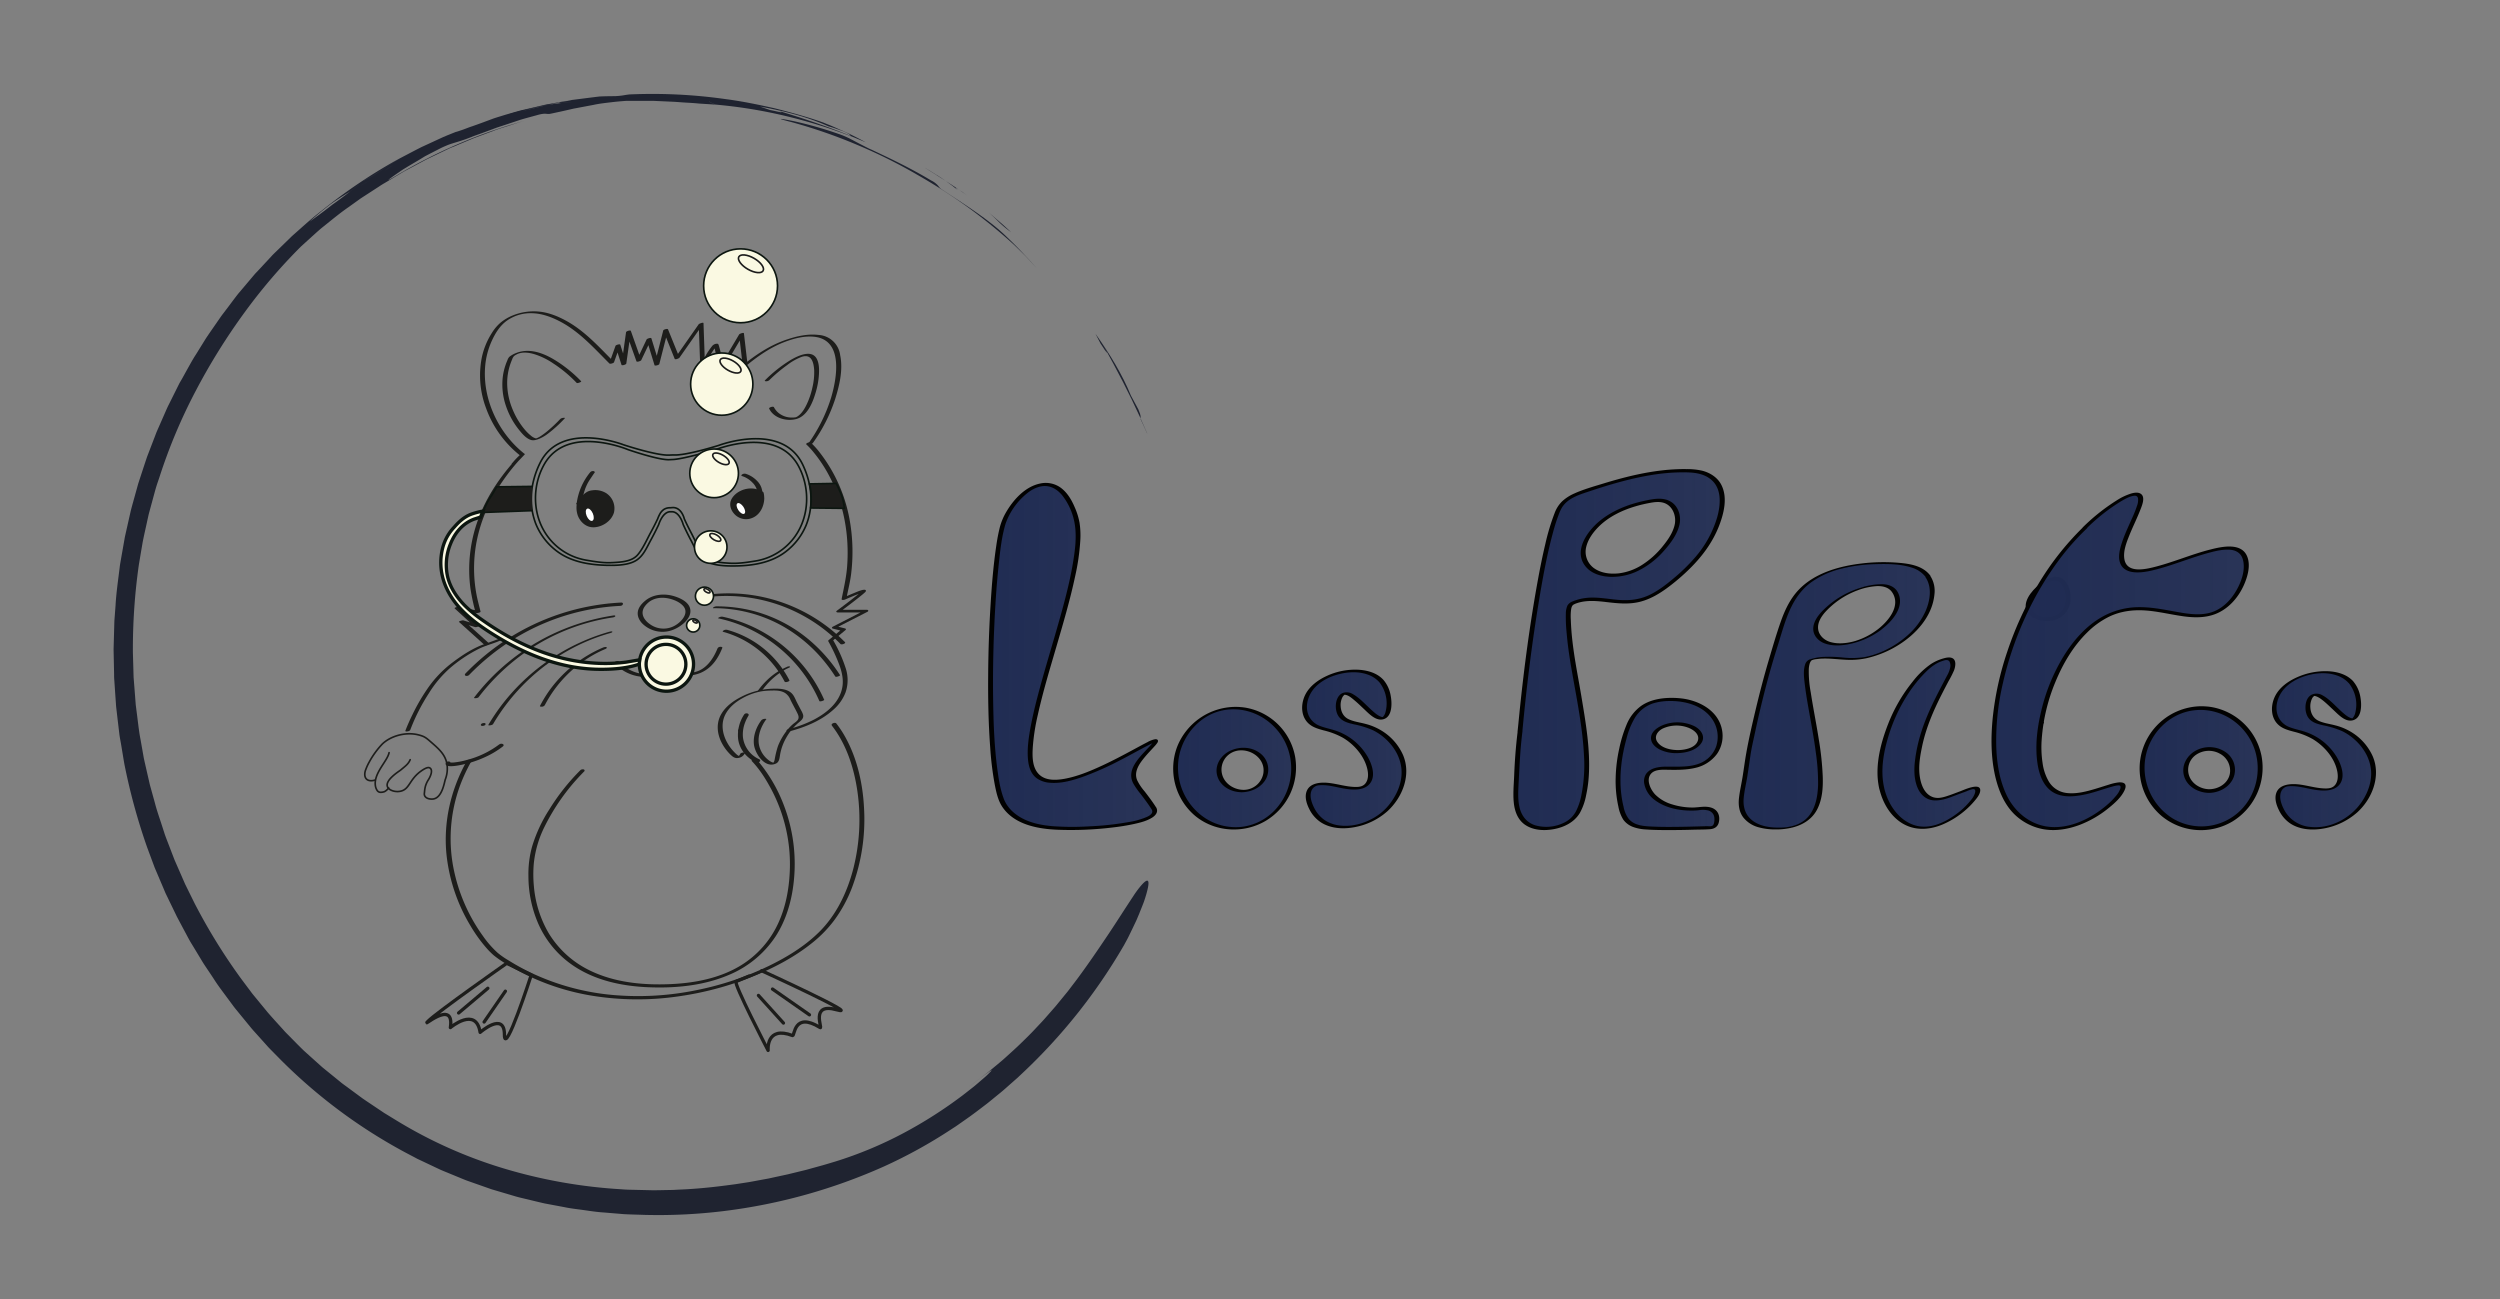<svg xmlns="http://www.w3.org/2000/svg" xmlns:xlink="http://www.w3.org/1999/xlink" viewBox="0 0 1504.45 781.87"><rect x="0" y="0" width="1504.45" height="781.87" fill="#808080" stroke="none"/><defs><style>.cls-1{opacity:0.85;}.cls-2{fill:#0e1322;}.cls-3{fill:url(#Dégradé_sans_nom_18);}.cls-4{fill:#010101;}.cls-5{fill:url(#Dégradé_sans_nom_18-2);}.cls-6{fill:url(#Dégradé_sans_nom_18-3);}.cls-7{fill:url(#Dégradé_sans_nom_18-4);}.cls-8{fill:url(#Dégradé_sans_nom_18-5);}.cls-9{fill:url(#Dégradé_sans_nom_18-6);}.cls-10{fill:url(#Dégradé_sans_nom_18-7);}.cls-11{fill:url(#Dégradé_sans_nom_18-8);}.cls-12{fill:url(#Dégradé_sans_nom_18-9);}.cls-13{fill:url(#Dégradé_sans_nom_18-10);}.cls-14{fill:url(#Dégradé_sans_nom_18-11);}.cls-15{fill:url(#Dégradé_sans_nom_18-12);}.cls-16{fill:url(#Dégradé_sans_nom_18-13);}.cls-17,.cls-20{fill:#1d1d1b;}.cls-18{fill:#fff;}.cls-19,.cls-22,.cls-23{fill:none;}.cls-19,.cls-20,.cls-21,.cls-24{stroke:#0c1610;}.cls-19,.cls-20,.cls-22,.cls-23{stroke-linecap:round;stroke-linejoin:round;}.cls-21,.cls-24,.cls-25,.cls-26{fill:#faf9e2;stroke-miterlimit:10;}.cls-21,.cls-22{stroke-width:2px;}.cls-22,.cls-23{stroke:#1d1d1b;}.cls-25{stroke:#1e1e1e;}.cls-26{stroke:#1c1c1c;}</style><linearGradient id="Dégradé_sans_nom_18" x1="1220.47" y1="360.33" x2="1244.58" y2="360.33" gradientUnits="userSpaceOnUse"><stop offset="0" stop-color="#202c53"/><stop offset="0.8" stop-color="#202c53" stop-opacity="0.93"/><stop offset="1" stop-color="#202c53" stop-opacity="0.9"/></linearGradient><linearGradient id="Dégradé_sans_nom_18-2" x1="1368.62" y1="451.54" x2="1428.44" y2="451.54" xlink:href="#Dégradé_sans_nom_18"/><linearGradient id="Dégradé_sans_nom_18-3" x1="596.1" y1="395.02" x2="695.49" y2="395.02" xlink:href="#Dégradé_sans_nom_18"/><linearGradient id="Dégradé_sans_nom_18-4" x1="785.02" y1="450.72" x2="844.84" y2="450.72" xlink:href="#Dégradé_sans_nom_18"/><linearGradient id="Dégradé_sans_nom_18-5" x1="947.02" y1="362.67" x2="947.1" y2="362.67" xlink:href="#Dégradé_sans_nom_18"/><linearGradient id="Dégradé_sans_nom_18-6" x1="912.21" y1="390.89" x2="1036.37" y2="390.89" xlink:href="#Dégradé_sans_nom_18"/><linearGradient id="Dégradé_sans_nom_18-7" x1="1047.76" y1="418.71" x2="1162.86" y2="418.71" xlink:href="#Dégradé_sans_nom_18"/><linearGradient id="Dégradé_sans_nom_18-8" x1="707.42" y1="462.31" x2="778.51" y2="462.31" xlink:href="#Dégradé_sans_nom_18"/><linearGradient id="Dégradé_sans_nom_18-9" x1="1289.07" y1="462.31" x2="1360.16" y2="462.31" xlink:href="#Dégradé_sans_nom_18"/><linearGradient id="Dégradé_sans_nom_18-10" x1="973.72" y1="459.71" x2="1035.13" y2="459.71" xlink:href="#Dégradé_sans_nom_18"/><linearGradient id="Dégradé_sans_nom_18-11" x1="1199.94" y1="398.01" x2="1351.81" y2="398.01" xlink:href="#Dégradé_sans_nom_18"/><linearGradient id="Dégradé_sans_nom_18-12" x1="1228.47" y1="435.04" x2="1228.47" y2="435.04" xlink:href="#Dégradé_sans_nom_18"/><linearGradient id="Dégradé_sans_nom_18-13" x1="1131.29" y1="447.29" x2="1190.2" y2="447.29" xlink:href="#Dégradé_sans_nom_18"/></defs><g id="Calque_4" data-name="Calque 4"><g class="cls-1"><path class="cls-2" d="M608.47,139.71c-2.21-2-4.39-4.06-6.65-6L595,127.84c2.24,2,4.42,4.08,6.59,6.24A57.28,57.28,0,0,0,608.47,139.71Z"/><path class="cls-2" d="M581.91,117.55l-2.56-1.89-2.29-1.5Z"/><path class="cls-2" d="M555.74,100.44c4.64,3,9.21,5.68,13.45,8.52-.93-.64-1.89-1.32-2.89-2l-1.55-1-1.65-1Q559.73,102.78,555.74,100.44Z"/><path class="cls-2" d="M576.36,114.39c-1.43-1.3-2.07-2,.59-.3l.11.07c-2.53-1.82-5.18-3.43-7.87-5.2C571.93,110.93,574.39,112.68,576.36,114.39Z"/><path class="cls-2" d="M576.36,114.39c1.37,1.26,3.64,3.15,4.38,3.84C579.49,117.08,578,115.8,576.36,114.39Z"/><path class="cls-2" d="M567,114.13a6.91,6.91,0,0,1-2.29-2.19,13,13,0,0,0-4.3-3.3c-12.38-7.43-23.54-12.72-35.71-18.46-1.42-.57-3-1.4-4.64-2.24s-3.42-1.75-5.17-2.68-3.5-1.89-5.2-2.66a49.27,49.27,0,0,0-4.79-1.92,238.79,238.79,0,0,0-27.26-7.78c-8.14-1.66-11.89-2.09-1.43.56a314.27,314.27,0,0,1,40.28,14,308.58,308.58,0,0,1,36,18,344.94,344.94,0,0,1,29.7,19.07A320.32,320.32,0,0,1,610,147.12c2.47,2.38,4.85,4.68,7.14,7l6.59,7.11c-5.6-6.27-11.47-12.6-18.41-19.18C596.23,133.25,583.41,124.82,567,114.13Z"/><path class="cls-2" d="M685.05,246.39l-2.76-5.14-1.18-2.19c-.29-.56-.5-.9-.5-.9-5.25-12.91-13-25.45-21.4-37.35q1.47,2.85,3,5.79c4.47,7,5.28,7.68,1.7,1.17,8.31,14.85,15.69,29.06,22.48,44C686.29,250.69,686.87,250.66,685.05,246.39Z"/><path class="cls-2" d="M690.27,260.58l-3.91-8.8a2.62,2.62,0,0,0,0,.37l4,8.76C690.34,260.81,690.3,260.69,690.27,260.58Z"/><path class="cls-2" d="M495.31,73.69c-9.77-3.46-19.63-6.12-29.4-8.58-9.82-2.21-19.58-4.22-29.34-5.48a312.68,312.68,0,0,0-57.85-2.8l-2.06.27c-.66.12-1.31.24-2,.34a42.18,42.18,0,0,1-4.81.43c-3,0-6,.06-9,.19-5.53.65-11,1.39-16.51,2.07l-5.75,1.17-.16,0c-3,.72-2.08.77-.15.63,2.14-.24,4.11-.42,5.79-.54-1.07.08-3.91.4-5.79.54-2.61.3-5.51.69-8.88,1.23-4.93,1.16-10.06,2.52-15.4,3.69,5.88-1.56,11-2.86,15.4-3.69l9.19-1.9,2.64-.62-9.37,1.68c-1.56.31-3.13.51-4.67.9l-4.62,1.08-9.24,2.15c-3.06.81-6.08,1.73-9.13,2.59-2.78.88-5.45,1.64-7.59,2.4-4.29,1.61-8.57,3.21-12.48,4.56-2,.64-3.77,1.41-5.47,2s-3.24,1.12-4.62,1.49l-6.31,2.53,1.26-.37c-1,.33-1.75.61-2.39.88l-13,6c-4.28,2.17-8.52,4.43-12.8,6.66-1.35.76-2.66,1.63-4,2.51l-4,2.62-4,2.63c-1.33.89-2.71,1.7-4,2.66l-5.77,3c-1,.87-2.22,1.87-3.66,3l-2.29,1.71-2.48,2c2.18-1.4,4.39-2.55,6.48-3.69s4.08-2.23,6-3.32a42.36,42.36,0,0,0,4.29-2.68c1.48-1,3-2,4.49-3.12s3.11-2.16,4.75-3.14a23.23,23.23,0,0,1,5.19-2.44,23.23,23.23,0,0,0-5.19,2.44c-1.64,1-3.22,2.06-4.75,3.14s-3,2.14-4.49,3.12a42.36,42.36,0,0,1-4.29,2.68c-1.91,1.09-3.9,2.19-6,3.32s-4.3,2.29-6.48,3.69c-1.78,1.39-3.72,2.86-5.75,4.36l-3.11,2.26L200.23,123l-1.55,1.21c-2.07,1.61-4.17,3.21-6.24,4.74l-3.08,2.25-1.5,1.08-1.43,1.1c1-1.07,2.12-2,3.19-2.93s2.13-1.82,3.17-2.68c2.1-1.73,4.15-3.35,6.15-4.88,4.09-2.94,8.06-5.37,11.73-7.65l2.48-2,2.29-1.71c1.44-1.1,2.67-2.1,3.66-3l5.77-3c1.28-1,2.66-1.77,4-2.66l4-2.63,4-2.62c1.31-.88,2.62-1.75,4-2.51a326.51,326.51,0,0,0-47.48,31.81c-6.2,4.76-11.89,10.08-17.71,15.18l-8.31,8.1-2.07,2c-.69.66-1.37,1.35-2,2.06l-3.93,4.23-3.93,4.22-2,2.11-1.85,2.19-7.41,8.78c-1.27,1.43-2.37,3-3.55,4.5L137.11,185l-3.47,4.55c-1.12,1.54-2.18,3.12-3.27,4.68-2.15,3.14-4.36,6.24-6.46,9.41l-6,9.67c-2.08,3.18-3.85,6.53-5.72,9.84l-2.77,5L108,230.58l-1.27,2.54-5.07,10.18c-.88,1.68-1.61,3.43-2.38,5.17L97,253.67l-2.29,5.21c-.78,1.73-1.38,3.53-2.09,5.29l-4.08,10.64c-1.23,3.59-2.39,7.21-3.59,10.82l-1.77,5.43-1.53,5.51c-1,3.68-2.07,7.34-3,11l-2.52,11.2-.63,2.8c-.22.93-.42,1.87-.57,2.82l-1,5.67-1,5.68c-.31,1.9-.71,3.79-.91,5.7-.93,7.66-2.07,15.32-2.5,23.08-.15,1.94-.29,3.88-.44,5.82l-.22,2.91c-.06,1-.07,1.95-.1,2.92l-.33,11.73-.08,2.95.06,2.94.12,5.9q.06,3,.13,5.92c0,1,0,2,.07,3l.21,3q.4,5.94.82,11.9c.1,2,.4,4,.62,6s.46,4,.7,6,.47,4,.71,6,.64,4,1,6c.68,4,1.31,8,2,12a367.62,367.62,0,0,0,13.8,50.53q2.26,6.09,4.52,12.16l5.06,11.88,1.26,3c.43,1,.93,1.94,1.39,2.9q1.39,2.91,2.8,5.79l2.79,5.78c1,1.91,2,3.77,3,5.65l3,5.62c1,1.87,2,3.76,3.15,5.56l6.59,10.9c2.29,3.57,4.71,7,7,10.57s4.88,6.9,7.37,10.3l3.77,5.08c.61.85,1.27,1.67,1.94,2.48l2,2.45,4,4.88,2,2.44,1,1.22,1,1.17,8.41,9.36c1.36,1.59,2.88,3,4.34,4.53l4.4,4.46a318.65,318.65,0,0,0,79.13,57.73l2.68,1.43,2.74,1.29,5.47,2.59,5.47,2.58c1.84.83,3.72,1.55,5.58,2.33l5.58,2.3,2.79,1.15c.93.38,1.86.76,2.81,1.08l11.37,4,2.84,1,2.88.85,5.78,1.71,5.76,1.71c1.93.57,3.89,1,5.84,1.47,3.9.92,7.78,1.91,11.7,2.78l11.82,2.22c3.92.84,7.92,1.23,11.89,1.8s7.95,1.18,12,1.42l12,1c4,.22,8,.28,12.07.43a323.46,323.46,0,0,0,48.5-2.36,336.47,336.47,0,0,0,95.75-26.72,295.65,295.65,0,0,0,40.44-22.29l2.73-1.77c.9-.6,1.79-1.24,2.69-1.87,1.8-1.26,3.62-2.53,5.44-3.82s3.62-2.64,5.42-4l5.43-4.13c1.8-1.41,3.56-2.89,5.34-4.34s3.6-2.89,5.33-4.43l5.21-4.6,2.61-2.3,2.53-2.39a337.84,337.84,0,0,0,61.47-77.39c1-1.87,2-3.61,2.83-5.33s1.63-3.36,2.38-4.91l2.1-4.43c.64-1.41,1.18-2.76,1.71-4,1-2.54,1.94-4.78,2.68-6.76s1.24-3.73,1.68-5.21c1.71-6,1.54-8,.53-8.07-2-.1-7.38,7.69-8.18,9-5.64,8.5-10.69,16.56-16.21,24.75S654.86,580.2,648,589.45l-5.38,7.07-6,7.33c-1,1.28-2.1,2.53-3.22,3.79l-3.39,3.87c-2.26,2.66-4.79,5.23-7.36,8s-5.35,5.45-8.24,8.27-6,5.6-9.24,8.53c-1.6,1.48-3.31,2.89-5.05,4.34L594.86,645c-1.84,1.45-3.76,2.89-5.69,4.38s-3.9,3-6,4.44c2.84-2,5.06-3.78,6.93-5.14s3.3-2.44,4.36-3.17c2.06-1.53,2.62-1.77,2-1a53.54,53.54,0,0,1-5.48,5.16c-1.46,1.25-3.13,2.75-5.07,4.32l-6.47,5.06A267.27,267.27,0,0,1,543.49,682,236.85,236.85,0,0,1,502.62,699l-6.86,2.05L488.69,703l-3.58,1-3.66.89L474,706.71l-7.6,1.64c-1.27.27-2.55.58-3.84.84l-3.91.71c-2.62.48-5.24,1-7.91,1.46l-8.06,1.25c-10.85,1.5-22.05,2.8-33.54,3.25-1.44.07-2.87.17-4.32.22l-4.34.08-4.35.09c-1.46,0-2.92.08-4.38,0l-8.8-.21c-2.95-.07-5.91-.07-8.86-.35a308.15,308.15,0,0,1-70.82-12.51,276.52,276.52,0,0,1-64.74-28.94l-7.42-4.54-7.36-4.94-3.73-2.5L218.17,661l-1.83-1.35-7.42-5.48c-1.25-.93-2.54-1.81-3.76-2.81l-3.68-3-7.51-6.1-7.38-6.63-3.76-3.39c-1.23-1.17-2.42-2.39-3.65-3.6l-4.69-4.76-2.35-2.38c-.78-.78-1.5-1.64-2.25-2.46-3-3.31-6-6.57-8.87-9.9l-8.41-10.24c-.71-.84-1.37-1.72-2-2.6l-2-2.65-3.94-5.28a348.78,348.78,0,0,1-27.48-44.59q-2.89-5.85-5.77-11.7l-5.22-11.94c-.43-1-.89-2-1.3-3l-1.15-3-2.33-6.08c-.76-2-1.58-4-2.29-6.09l-2-6.19c-1.34-4.13-2.8-8.22-3.87-12.43l-1.74-6.28-.87-3.14c-.3-1.05-.58-2.1-.8-3.16Q88.38,464.4,86.93,458l-.35-1.59-.29-1.61-.56-3.21-1.14-6.44c-.85-4.28-1.32-8.62-1.88-13l-.83-6.5-.2-1.63-.13-1.64-.25-3.27-.51-6.56-.26-3.28-.13-1.64-.05-1.64q-.18-6.6-.38-13.2a358.69,358.69,0,0,1,3.62-53.11q1.11-6.62,2.24-13.28c.85-4.41,1.9-8.8,2.84-13.22l.73-3.32c.26-1.1.59-2.19.87-3.28q.9-3.28,1.79-6.58c.61-2.19,1.17-4.39,1.82-6.58S95.29,289.15,96,287a325.73,325.73,0,0,1,21.48-51.2,377.31,377.31,0,0,1,29.85-48,333.54,333.54,0,0,1,33.81-39.48l6.89-6.25c2.32-2.08,4.61-4.21,7.09-6.12,4.87-3.91,9.66-7.89,14.67-11.33l7.31-5.24,7.28-4.72,3.52-2.28c1.15-.76,2.29-1.51,3.46-2.16l6.69-4,5-3,5.07-2.71,5-2.68c1.66-.86,3.25-1.82,4.93-2.57l9.81-4.72,2.41-1.16c.8-.38,1.63-.7,2.44-1l4.84-2.06,4.78-2,2.37-1c.79-.31,1.6-.6,2.39-.9l9.49-3.53c3.1-1.25,6.3-2.13,9.42-3.16s6.23-2.05,9.35-2.94A303.1,303.1,0,0,0,277.55,85.9,313,313,0,0,0,239.63,105c-9.23,5.55-6.27,3.25.56-1.43.85-.57,1.75-1.23,2.73-1.83L246,99.87,252.55,96,255.83,94l3.22-1.68,5.59-2.86c1.36-.72,3-1.43,4.7-2.13s3.65-1.23,5.54-1.83a107.39,107.39,0,0,0,10.33-3.67c3.14-1.1,6.21-2.22,9.25-3.36L299,76.78l4.64-1.52,9.43-3.14c3.22-1,6.58-1.84,10-2.8,5.93-1.72,5.52-.24,8.5-.93,4.78-1,9.27-2,13.52-3l12.16-2.29c3.83-.83,7.49-1.18,10.95-1.61,1.74-.2,3.43-.37,5.07-.52l2.44-.19c.81-.07,1.6-.09,2.38-.08l13.68,0h1.63l1.62.08,3.22.14,6.31.29c2.64.11,5.27.37,7.93.52s5.37.3,8.15.59c3.45.24,7.05.4,10.64.74a13.28,13.28,0,0,1-4.64-2c1.29.16,2.72.29,4.2.54l4.57.77,4.57.78,2.16.36,2,.4-2-.4L440,63.1l-4.57-.78-4.57-.77c-1.48-.25-2.91-.38-4.2-.54a13.28,13.28,0,0,0,4.64,2,291.54,291.54,0,0,1,40.45,6.55,306.72,306.72,0,0,1,40.64,12.55l-.3-.26c-15.14-6.08-30.19-11.18-46.5-16,3.52,1,5,1.64,4.65,1.69a9.47,9.47,0,0,1-2-.31c-1.12-.24-2.7-.62-4.75-1l-6.1-2.07c14.33,2.58,28.57,6.16,41.18,11.87,0,0,1.51.4,3.35,1L507.51,79c4.24,1.84,3.86,2.19,4.6,2.94l8.89,3.7c-3-1.63-9.25-5-15-7.4-2.85-1.26-5.48-2.49-7.47-3.23Z"/><path class="cls-2" d="M329.07,63.23l7.75-1.55L329,63.08c-2.59.53-5.17,1.18-7.76,1.77l-7.77,1.81c-2.57.65-5.12,1.45-7.68,2.17,1.4-.23,3-.58,4.73-1,.88-.21,1.78-.48,2.72-.69l2.94-.67C320.19,65.53,324.61,64.32,329.07,63.23Z"/></g></g><g id="Logo"><path class="cls-3" d="M1220.8,366.79c1.87,4.89,13,8.6,19.62,3,7.41-6.24,3.62-19.39-1.32-21.41C1232.61,345.73,1218.11,359.78,1220.8,366.79Z"/><path class="cls-4" d="M1219.35,367.18c3.22,6.81,13.72,8.07,19.81,4.81,7.28-3.9,8.57-13.5,4.89-20.37-3.34-6.25-9.37-5.12-14.52-1.64-4.89,3.31-12.22,10.56-10.18,17.2.42,1.36,3.31.58,2.89-.78-2.17-7.09,12.62-22.7,18.32-14.89,3.12,4.27,3.57,11.24.59,15.64-3.91,5.75-15.66,6.12-18.91-.75C1221.63,365.1,1218.76,365.93,1219.35,367.18Z"/><path class="cls-5" d="M1414.83,410.58c-10.3-11.65-39.19-5.26-44.93,9.52-.38,1-2.68,6.91,0,12.15,4.85,9.47,14.95,5,26.81,14.54,9.51,7.62,14.28,19.62,10,25.37-6.64,8.8-28.65-5.48-34.72,3.43-3,4.35.43,12.55,4.6,16.92,9.65,10.11,30.06,6.61,41.36-4.23,1.18-1.14,12.62-12.46,10.21-27-1.71-10.26-9.43-16.51-11.24-18-11.77-9.53-23.51-5.2-27.06-13.21-1.85-4.2-.75-10.14,2-11.63,6.28-3.34,18.62,17.25,24.5,14.27C1420.46,430.71,1421,417.5,1414.83,410.58Z"/><path class="cls-4" d="M1416.19,410.06c-3.79-4.21-9.62-5.86-15.11-6.12a41.72,41.72,0,0,0-18.84,3.66c-5.21,2.33-10.29,5.9-13,11.06-3,5.77-3,13.65,2.41,18,2.46,2,5.62,2.83,8.62,3.64a44.56,44.56,0,0,1,11.48,4.46c6.82,4.12,13,11.13,14.7,19.08.6,2.75.66,6-1.1,8.36-1.32,1.77-3.22,2.23-5.33,2.27-5.76.11-11.39-1.89-17.09-2.47-4.65-.47-11.41,0-13.15,5.32-1.11,3.36.13,7.22,1.65,10.25a20.14,20.14,0,0,0,6.86,8c5.86,3.82,13.38,4.21,20.08,3a41.26,41.26,0,0,0,20.12-9.66c9.17-8.27,14.42-22,9.37-33.78a32.75,32.75,0,0,0-10.78-13.2,35.12,35.12,0,0,0-12-5.48c-3.27-.86-6.8-1.27-9.88-2.73s-4.68-4.48-4.87-7.87a10.8,10.8,0,0,1,1-5.46,5.41,5.41,0,0,1,.64-1c.15-.17.6-.43.67-.61,0,0,.12,0-.15,0h.28c2.08.36,3.84,1.73,5.44,3,2.18,1.79,4.18,3.78,6.24,5.7,3,2.8,7.06,7.26,11.62,5.93,5.56-1.61,5.16-10,4.28-14.4a19.58,19.58,0,0,0-4.23-9c-.53-.61-3.27.4-2.72,1a20.65,20.65,0,0,1,3.84,18.43,7.24,7.24,0,0,1-1.51,2.76c-.52.57-.11-.12.14.11,0,0-.74-.08-.94-.14-2-.6-3.78-2.18-5.34-3.54-3.85-3.35-7.29-7.59-11.79-10.1a7.15,7.15,0,0,0-5.82-.82c-3,.95-4.24,3.84-4.53,6.75-.31,3.17.45,6.68,2.93,8.86,2.19,1.93,5.24,2.59,8,3.23a52.94,52.94,0,0,1,11.28,3.53,32.55,32.55,0,0,1,7.69,5.33c5,4.61,8.68,10.73,9.43,17.57.78,7.13-1.78,14.2-5.83,20-6.81,9.72-18.86,16-30.85,14.63a19.67,19.67,0,0,1-16-11.19c-1.45-3-2.73-7-1.25-10.27a5.09,5.09,0,0,1,4.48-3c5.41-.47,10.94,1.45,16.25,2.2,4.63.66,10.75.9,14.1-3,4-4.74,1.31-12.14-1.46-16.77a35.08,35.08,0,0,0-19-15.18c-3.19-1.07-6.55-1.65-9.67-2.93a11.87,11.87,0,0,1-6.73-6.67c-2.24-5.67.07-12.39,4.1-16.65s9.6-6.82,15.23-8.12,11.67-1.33,17,.77a16.34,16.34,0,0,1,6.2,4.23C1414,411.71,1416.75,410.69,1416.19,410.06Z"/><path class="cls-6" d="M694.35,486.38c5.35,8.49-29,11.15-32.64,11.44-6.86.53-13.75.75-20.63.68-12.93-.15-28.45-1.94-36.51-13.49-4.28-6.13-6.73-23.38-7.8-44.78,0-.48-.06-1-.08-1.45-2.21-46.91,2-112.71,7.88-126,8.66-19.59,32.54-35.24,42.84-1.36,2,6.65,1.61,16-.2,27-5.26,31.58-22.3,76-26.37,104,0,0,0,0,0,0-1.55,10.74-1.2,19.09,2.43,23.43,16.4,19.6,87.5-35.09,69.27-15.95a84.53,84.53,0,0,0-6.25,7.19.76.76,0,0,0-.08.11c-.37.48-.7.94-1,1.4a.21.21,0,0,0,0,.06C677.67,469.63,685.4,472.21,694.35,486.38Z"/><path class="cls-4" d="M693,487c1.37,2.23-.83,3.65-2.62,4.51a45.1,45.1,0,0,1-11.34,3.22A175,175,0,0,1,656,497.25a163.85,163.85,0,0,1-22.92-.1c-6.21-.56-12.55-1.8-18.09-4.79-4.7-2.53-8.84-6.38-10.82-11.4-2-5.18-3-10.82-3.74-16.3-2.09-14.71-2.6-29.66-2.8-44.5q-.27-21.11.66-42.2c.54-12.6,1.34-25.2,2.67-37.74.88-8.3,1.72-16.9,4.13-24.93a40.92,40.92,0,0,1,14.33-19.46c2.94-2,6.43-3.55,10.06-3.32,4.12.27,7.54,2.78,10,5.91a37.85,37.85,0,0,1,7.26,16.85c1.25,7.48.28,15.31-.93,22.73-2.21,13.54-5.92,26.82-9.69,40-3.95,13.81-8.19,27.54-11.8,41.44-1.58,6-3,12.12-4.16,18.26-1.18,6.48-2.16,13.2-1.48,19.78.44,4.24,1.83,8.47,5.41,11a15.56,15.56,0,0,0,7.7,2.56c7.05.62,14.26-1.56,20.81-3.92a183.87,183.87,0,0,0,22-9.89c5.6-2.89,11.07-6,16.69-8.88.83-.42,1.67-.83,2.52-1.21l.48-.2c.26-.1.47-.16.14-.06.3-.09.9-.12.34-.13.31,0,0,0-.1,0,.11,0-.32-.08-.39-.13a.76.76,0,0,1-.21-.25c0-.07,0,0,0-.05s0,.09,0,.1.11-.25,0-.09a3,3,0,0,1-.16.31l-.23.34c-.19.28,0,0-.2.26C688.16,453.75,677,462,682,471.49a45.07,45.07,0,0,0,4.46,6.38c2.29,3,4.52,5.95,6.53,9.12.62,1,3.41-.05,2.67-1.22-2.1-3.31-4.46-6.44-6.86-9.54a31.36,31.36,0,0,1-4.44-6.63c-2.31-5.38,1.57-10.44,4.9-14.41,1.78-2.12,3.72-4.08,5.56-6.14a16.62,16.62,0,0,0,1.67-2.07c.82-1.3.21-2.29-1.39-2.12a14.65,14.65,0,0,0-4.66,1.8c-2.42,1.22-4.79,2.52-7.17,3.8-6.76,3.66-13.56,7.29-20.55,10.5s-14.41,6.29-22,7.68c-5.2.94-11.72,1.32-15.7-2.9s-3.81-10.91-3.5-16.17a123.6,123.6,0,0,1,3-19.3c3.07-13.85,7.19-27.45,11.17-41.06,4.06-13.88,8.17-27.77,11.2-41.92a134.4,134.4,0,0,0,3.23-22.3,51,51,0,0,0-.46-10.33,40.73,40.73,0,0,0-3-9.59c-2-4.72-4.89-9.46-9.34-12.24A15.47,15.47,0,0,0,625.84,291c-8.73,1.83-15.68,9.34-20.07,16.7a36.52,36.52,0,0,0-4.09,9.58,110.76,110.76,0,0,0-2.2,11.57c-1.7,11.48-2.63,23.08-3.35,34.66q-1.33,21.28-1.47,42.62c-.11,14.59.14,29.21,1.23,43.77A188.78,188.78,0,0,0,598.6,472c.88,4.49,1.89,9.44,4.44,13.34,7.19,11,21.67,13.55,33.8,14a207.82,207.82,0,0,0,32.8-1.39,128.51,128.51,0,0,0,13.07-2.15c3.7-.83,7.69-1.82,10.89-3.95,2.17-1.44,3.59-3.63,2.08-6.1C695.08,484.79,692.29,485.8,693,487Z"/><path class="cls-7" d="M831.23,409.76c-10.3-11.65-39.19-5.26-44.93,9.52-.39,1-2.69,6.91,0,12.15,4.85,9.47,15,5,26.8,14.54,9.51,7.62,14.29,19.63,10,25.37-6.64,8.8-28.66-5.48-34.72,3.43-3,4.35.43,12.55,4.6,16.92,9.65,10.11,30.06,6.61,41.35-4.23,1.19-1.14,12.63-12.46,10.22-27-1.71-10.26-9.43-16.51-11.24-18-11.77-9.52-23.51-5.19-27.06-13.21-1.85-4.19-.75-10.14,2-11.63,6.29-3.34,18.63,17.25,24.51,14.27C836.85,429.89,837.34,416.68,831.23,409.76Z"/><path class="cls-4" d="M832.58,409.21c-3.82-4.25-9.63-5.87-15.17-6.18a40.67,40.67,0,0,0-18.73,3.61c-5.24,2.37-10.34,6-13.06,11.17-3,5.8-3,13.69,2.43,18.08,2.46,2,5.57,2.84,8.58,3.66A45.52,45.52,0,0,1,808,443.89c6.9,4,13.14,11.18,14.88,19.15.6,2.74.65,5.95-1.12,8.3-1.3,1.73-3.27,2.19-5.34,2.23-5.76.11-11.38-1.87-17.09-2.45-4.73-.48-11.36,0-13.13,5.37-1.11,3.37.13,7.25,1.65,10.28a20.34,20.34,0,0,0,6.88,8c5.86,3.84,13.37,4.29,20.1,3.06A40.76,40.76,0,0,0,835,488.11c9.09-8.37,14.37-21.92,9.3-33.8a32.69,32.69,0,0,0-10.79-13.22,35.22,35.22,0,0,0-11.87-5.49c-3.3-.89-6.85-1.29-10-2.76s-4.67-4.42-4.85-7.81a10.42,10.42,0,0,1,1.07-5.49,4.86,4.86,0,0,1,1.3-1.48c-.06.05.16,0-.15.05a.73.73,0,0,1,.35,0c1.95.16,3.88,1.78,5.34,3,2.18,1.78,4.19,3.77,6.24,5.69,2.94,2.76,7.12,7.33,11.64,6,5.55-1.61,5.12-10.14,4.25-14.5a19.63,19.63,0,0,0-4.23-9.06c-.6-.7-3.37.32-2.7,1.1a20.56,20.56,0,0,1,3.82,18.37,6.16,6.16,0,0,1-1.49,2.69c-.05,0-.27.26-.13.12-.15.15.2,0,0,0h-.15a3.57,3.57,0,0,1-.55-.11c-2-.55-3.79-2.17-5.33-3.51-3.87-3.36-7.32-7.53-11.81-10.12a7.09,7.09,0,0,0-5.82-.88c-2.93.95-4.24,4-4.51,6.83-.3,3.19.46,6.73,3,8.92,2.19,1.93,5.19,2.61,7.95,3.26a54.14,54.14,0,0,1,11.33,3.53,31.69,31.69,0,0,1,7.68,5.3c5,4.6,8.67,10.7,9.42,17.54.78,7.13-1.8,14.15-5.84,19.93a32.77,32.77,0,0,1-10.4,9.75c-6.06,3.58-13.39,5.63-20.45,4.85a21,21,0,0,1-9.29-3.16,19.7,19.7,0,0,1-6.71-7.95c-1.44-3-2.75-7-1.24-10.24a5.24,5.24,0,0,1,4.63-2.91c5.37-.46,10.85,1.45,16.11,2.19,4.69.67,10.7.93,14.09-3,4.05-4.75,1.3-12.2-1.47-16.83a35.14,35.14,0,0,0-19-15.23c-3.19-1.07-6.55-1.66-9.67-2.93a11.84,11.84,0,0,1-6.72-6.61c-2.23-5.67.09-12.37,4.12-16.6s9.64-6.77,15.24-8.06,11.68-1.39,17,.71a16.26,16.26,0,0,1,6.2,4.2C830.5,411,833.26,410,832.58,409.21Z"/><path class="cls-8" d="M947,362.68l.08,0Z"/><path class="cls-4" d="M947.52,363l.08,0-.38.12h0a3.58,3.58,0,0,0,.55-.19,2.58,2.58,0,0,0,.44-.22.64.64,0,0,0,.26-.23.23.23,0,0,0,.08-.21l-.09-.1a.78.78,0,0,0-.42-.11h-.32a4.58,4.58,0,0,0-.74.13l-.41.13-.06,0a2.81,2.81,0,0,0-.47.21,1.85,1.85,0,0,0-.34.23.26.26,0,0,0-.12.22c0,.07,0,.13.07.18l.18.07a2.09,2.09,0,0,0,.56,0l.36,0a5.16,5.16,0,0,0,.77-.21l.08,0-.38.12h0l-.24-.92-.47.15a2.81,2.81,0,0,0-.47.21,1.85,1.85,0,0,0-.34.23.26.26,0,0,0-.12.22c0,.07,0,.13.07.18l.18.07a2.09,2.09,0,0,0,.56,0l.36,0A5.16,5.16,0,0,0,947.52,363Z"/><path class="cls-9" d="M914.75,440.12c-1.12,9.06-1.78,18.19-2.12,27.31-.41,10.84-2.75,25.77,10.26,30.06,7.33,2.42,18.26.45,23.86-5,2.79-2.74,4.36-6.49,5.41-10.25,5.43-19.38,1.45-41.81-1.71-61.26-1.34-8.23-2.94-16.41-4.25-24.64a177.69,177.69,0,0,1-2.44-26.45,13.73,13.73,0,0,1,.93-5.41,3.6,3.6,0,0,1,1.63-1.46l.5-.23.2-.07-.17.06c5.53-2.42,11.82-2.52,18.18-1.74,7.65.95,15.13,2.11,22.68-.09,7.34-2.13,13.77-6.77,19.59-11.6,8-6.65,15.52-14.15,20.93-23.08,6.1-10.07,13.93-30.46,1.65-39.14a22,22,0,0,0-11.87-3.7c-14.06-.74-28.17,1.78-41.73,5.31-6.93,1.8-13.77,3.92-20.55,6.19-5.75,1.93-11.68,3.75-15.8,8.53a22.51,22.51,0,0,0-3.49,6.63,108.11,108.11,0,0,0-3.56,11.3c-1.32,5-2.47,10-3.52,15-1.25,5.94-2.37,11.9-3.41,17.87-1.16,6.58-2.22,13.17-3.22,19.77q-1.56,10.38-2.92,20.77t-2.56,20.83q-1.14,10-2.09,20c-.15,1.51-.29,3-.43,4.52m94.72-125.61c-.53,3.75-2.4,7.16-4.51,10.3A55.65,55.65,0,0,1,991.5,338.9c-6.3,4.53-13.64,7.42-21.54,7.23a21.4,21.4,0,0,1-11.57-3.27A12.62,12.62,0,0,1,952.78,331a19.39,19.39,0,0,1,2.64-7.47c7-12.17,21.82-18.73,35-21.44,4.35-.89,9.22-1.92,13.38.24S1010.09,309.87,1009.45,314.51Z"/><path class="cls-4" d="M913.29,440.25c-1.08,8.75-1.74,17.54-2.09,26.34-.21,5.46-.78,11-.23,16.41.5,5,2.23,10,6.45,13.1,4.89,3.58,11.62,3.94,17.39,2.91,6.4-1.13,12.62-4.16,16-9.94a35.57,35.57,0,0,0,3.66-10.38A77.48,77.48,0,0,0,956.1,467c1-16-1.82-32.09-4.44-47.85-1.46-8.79-3.2-17.53-4.49-26.35-.64-4.38-1.17-8.79-1.52-13.2-.17-2.29-.3-4.58-.37-6.88a30.52,30.52,0,0,1,.17-5.89c.26-1.59.6-2.73,2.19-3.33.51-.19,1.1-.84.71-1.39s-1.41-.35-2-.15l-.17.06,1.24,1.54c6.2-2.64,12.91-2,19.43-1.23s13.16,1.45,19.64-.09c6.07-1.44,11.61-4.63,16.61-8.29A123.49,123.49,0,0,0,1017,342.07c7.37-7.28,13.59-15.69,17.4-25.37,3-7.69,5.49-17.47,1.31-25.22-2.33-4.32-6.77-7.07-11.45-8.24a40.23,40.23,0,0,0-9.28-.94c-3.4-.05-6.81.06-10.2.33-13.59,1.06-27,4.38-40,8.37-5.83,1.79-11.88,3.47-17.46,6a26.4,26.4,0,0,0-7.17,4.61,19.24,19.24,0,0,0-4.62,7.18,133.55,133.55,0,0,0-5.63,18.79c-1.62,6.8-3,13.66-4.27,20.54-5,27.21-8.63,54.73-11.4,82.27-.33,3.29-.64,6.58-1,9.88-.13,1.39,2.81.94,2.92-.27,2.46-26.47,5.71-52.89,10.07-79.12,2.18-13.14,4.56-26.3,8-39.18.87-3.28,1.79-6.54,2.93-9.73,1-2.67,1.93-5.6,3.72-7.85,3.44-4.34,8.9-6.23,14-7.93C967.33,292,980,288.18,993,286a118.13,118.13,0,0,1,19.68-1.77c5.9,0,12,.35,16.81,4.21,6.85,5.51,6,15.41,3.83,23a64.92,64.92,0,0,1-13.63,24.44A110.12,110.12,0,0,1,1007,348.18c-4.54,3.79-9.3,7.46-14.69,10-6,2.78-12.2,3.36-18.7,2.8-6.33-.54-12.59-1.86-19-1.16a29.59,29.59,0,0,0-8.43,2.18c-.51.22-1.12.83-.72,1.39s1.42.35,2,.15l.17-.06-1.24-1.54a5.67,5.67,0,0,0-3.09,2.41,11.49,11.49,0,0,0-1,4.7,93.22,93.22,0,0,0,.52,12.28c.72,8.58,2.13,17.07,3.64,25.54,2.81,15.87,6,31.91,6.77,48.05a92.69,92.69,0,0,1-1.52,23.22,36.12,36.12,0,0,1-3.47,10.37,15.69,15.69,0,0,1-6.88,6.49,24.11,24.11,0,0,1-17.64,1.61c-5.11-1.69-8.19-5.78-9.34-10.93s-.71-10.48-.44-15.68c.42-7.9.75-15.79,1.54-23.66.22-2.11.45-4.22.71-6.33.17-1.37-2.77-.93-2.92.27Z"/><path class="cls-4" d="M1008,314.65c-.83,5.37-4.18,10.15-7.56,14.28a51.39,51.39,0,0,1-11.6,10.57A33.91,33.91,0,0,1,974.36,345c-5.08.58-10.72,0-15-3a12.15,12.15,0,0,1-4.92-12.37c1-4.75,4-9,7.38-12.43,6.33-6.43,14.88-10.41,23.47-12.82,2.44-.69,4.92-1.24,7.41-1.71,2.79-.53,5.77-.93,8.54-.06,5,1.58,7.37,7.12,6.74,12.08-.17,1.37,2.78.93,2.93-.27.58-4.66-1.13-9.74-5.19-12.36-4.83-3.13-11-1.78-16.21-.66-9.76,2.1-19.6,6-27.29,12.48-7.36,6.24-15.5,18-7.94,27.13,3.55,4.29,9.37,5.92,14.74,6.12a35.6,35.6,0,0,0,16.6-3.55,50,50,0,0,0,15.5-11.9c4.31-4.82,8.78-10.71,9.79-17.26C1011.12,313,1008.17,313.44,1008,314.65Z"/><path class="cls-10" d="M1160.26,346.91c-3.61-5.11-10.37-6.79-16.6-7.47q-3.37-.36-6.8-.48c-17.35-.63-40.27,2.53-53,15.67-8.82,9.12-11.92,22.72-15.63,34.43q-2.31,7.33-4.37,14.71c-1.44,5.14-2.79,10.3-4.09,15.47s-2.52,10.35-3.68,15.54q-1.66,7.46-3.14,14.93v0c-.26,1.12-.5,2.24-.7,3.35-.09.54-.18,1.07-.26,1.61-.94,6.07-1.8,12.2-2.88,18.23-1,5.62-2.59,11.37.26,16.77,2.39,4.55,7.39,7.25,12.45,8.14,8.5,1.5,19.77.94,26.41-5.29,9.5-8.89,7.52-26.65,6.14-38.3-1.46-12.38-4.12-24.59-6-36.89-.24-1.57-.47-3.14-.67-4.71-.17-1.41-.33-2.83-.44-4.24-.09-1.24-.16-2.48-.16-3.71a24.68,24.68,0,0,1,.18-3.1,10.2,10.2,0,0,1,.58-2.41,3.64,3.64,0,0,1,1.49-2,26.83,26.83,0,0,1,6.18-1.29c8.32-.74,16.66,1.52,25,.24,18.64-2.88,41-18.57,42.33-39A15.88,15.88,0,0,0,1160.26,346.91ZM1130.77,379a45.36,45.36,0,0,1-14.74,7.29,36.39,36.39,0,0,1-10.17,1.34,18.63,18.63,0,0,1-7.43-1.43,9.91,9.91,0,0,1-5.26-5.24c-3.28-8.53,8.49-17.4,14.59-21.29a49.65,49.65,0,0,1,17.53-7c5.24-1,12.29-1.6,15.29,4C1145.12,365.25,1137.24,374.26,1130.77,379Z"/><path class="cls-4" d="M1161.71,346.52c-4.43-6.1-12.52-7.31-19.53-7.88a109.76,109.76,0,0,0-21.67.42c-13.6,1.59-28.51,5.71-38.21,16-5.22,5.52-8.41,12.53-10.88,19.63-2.71,7.78-5,15.76-7.34,23.66-2.69,9.19-5.11,18.46-7.34,27.77-2.17,9.09-4.31,18.25-5.94,27.45-.79,4.5-1.37,9-2.09,13.55s-1.74,8.75-2.23,13.17c-.47,4.19.08,8.45,2.77,11.84a17.6,17.6,0,0,0,8.81,5.66,37,37,0,0,0,10.15,1.34,40.79,40.79,0,0,0,10.67-1.21c6.5-1.67,12.11-5.37,15-11.54,2.83-5.94,3.24-12.83,3-19.31a178,178,0,0,0-2.38-22.2c-1.48-9.47-3.4-18.87-4.85-28.35a67.48,67.48,0,0,1-1.16-13.74,14.19,14.19,0,0,1,.49-3.24,5.93,5.93,0,0,1,.52-1.28,3.92,3.92,0,0,1,.39-.58c.06-.08.64-.52.32-.34a10,10,0,0,1,3.12-.71,28.34,28.34,0,0,1,3.79-.31c4.74-.11,9.45.55,14.18.73a46.14,46.14,0,0,0,12.12-1,61.83,61.83,0,0,0,18.35-7.47c11.06-6.71,21.06-17.52,22.34-30.93a16.59,16.59,0,0,0-2.48-11.06c-.47-.68-3.1.47-2.9.78,4.07,6,2.78,13.95.11,20.22a42.7,42.7,0,0,1-11.44,15.22,56.53,56.53,0,0,1-16.82,10.15,49.34,49.34,0,0,1-8.67,2.49,51.34,51.34,0,0,1-13,.23,74.36,74.36,0,0,0-13.26-.27,31.93,31.93,0,0,0-6,1.25,4.62,4.62,0,0,0-3.37,3.25c-1.28,3.88-.6,8.51-.12,12.48.54,4.49,1.3,9,2.08,13.42,1.58,9,3.34,18.07,4.5,27.18a125.64,125.64,0,0,1,1.35,19.28c-.19,6.2-1.23,12.82-4.95,18-4.12,5.69-11,7.67-17.76,7.78s-14.59-1-19.14-6.53c-2.61-3.19-3.28-7.28-2.92-11.29.39-4.31,1.46-8.58,2.15-12.86.72-4.45,1.33-8.92,2-13.37s1.73-8.77,2.65-13.12q2.83-13.32,6.24-26.5T1070,387.9c2.18-7,4.07-14.06,7.06-20.74s7-12.44,12.86-16.74a52.87,52.87,0,0,1,18.33-8.23,93,93,0,0,1,20.41-2.69c7.17-.2,14.86-.17,21.74,2.06a16.55,16.55,0,0,1,8.46,5.74C1159.31,348,1161.91,346.8,1161.71,346.52Z"/><path class="cls-4" d="M1129.46,379.14a42.52,42.52,0,0,1-12.92,6.57c-4.79,1.41-10.38,2.07-15.24.59-3.88-1.19-7.16-4.36-7.24-8.59-.07-3.48,2-6.71,4.2-9.24a49.46,49.46,0,0,1,19-13,39.58,39.58,0,0,1,12.09-2.75c3.43-.16,7.13.6,9.21,3.58,5.83,8.39-2.65,18.06-9.14,22.88-.54.41.48.46.68.45a3.86,3.86,0,0,0,1.94-.69c6.51-4.84,14.61-13.93,10-22.55-1.89-3.48-5.57-4.73-9.33-4.84a41.73,41.73,0,0,0-13.28,2.24,54.45,54.45,0,0,0-22.86,14c-2.56,2.69-5,6-5.36,9.77-.43,4.49,2.74,8.1,6.78,9.6,5.65,2.1,12.49,1.22,18.16-.35a49.28,49.28,0,0,0,15.94-7.83c.55-.4-.49-.45-.68-.44A3.78,3.78,0,0,0,1129.46,379.14Z"/><path class="cls-11" d="M743,426.11c-19.63,0-35.54,16.21-35.54,36.2s15.91,36.2,35.54,36.2,35.55-16.21,35.55-36.2S762.59,426.11,743,426.11Zm4.75,49.94c-7.8,0-14.13-5.67-14.13-12.67s6.33-12.66,14.13-12.66,14.13,5.67,14.13,12.66S755.51,476.05,747.71,476.05Z"/><path class="cls-4" d="M748.3,475.32c-5.19-.06-10.35-3-12.39-7.91a11.47,11.47,0,0,1,3.32-13.14c8.25-6.88,22.94.1,21,11.28a12.07,12.07,0,0,1-11.93,9.77c-.55,0-1.63.2-1.92.75s.25.71.74.7c6-.07,12.32-3,15-8.6A12.3,12.3,0,0,0,758,453.06c-5.12-3.79-12.25-3.91-17.87-1.17-5.19,2.53-8.88,7.93-7.86,13.84,1.22,7,8.16,11,14.82,11,.55,0,1.64-.21,1.92-.75S748.79,475.33,748.3,475.32Z"/><path class="cls-4" d="M743.55,425.38a38,38,0,0,0-35.18,24.06,37.24,37.24,0,0,0,10.74,41.43c11.91,9.93,29.3,10.95,42.57,3.09a37.46,37.46,0,0,0,17.66-38.79,36.67,36.67,0,0,0-30-29.34,38.6,38.6,0,0,0-5.78-.45c-.55,0-1.64.21-1.92.75s.25.7.74.71c14.51.07,27.53,9.71,32.47,23.25,5,13.7,1.23,29.76-9.78,39.45a32.55,32.55,0,0,1-18.75,8.14,33.87,33.87,0,0,1-20.68-5.1,36.5,36.5,0,0,1-16.19-37.06c2.5-13.85,13.37-25.88,27.49-28.24a33.17,33.17,0,0,1,5.44-.44c.55,0,1.63-.21,1.92-.76S744,425.38,743.55,425.38Z"/><path class="cls-12" d="M1324.62,426.11c-19.63,0-35.55,16.21-35.55,36.2s15.92,36.2,35.55,36.2,35.54-16.21,35.54-36.2S1344.25,426.11,1324.62,426.11Zm4.75,49.94c-7.81,0-14.13-5.67-14.13-12.67s6.32-12.66,14.13-12.66,14.13,5.67,14.13,12.66S1337.17,476.05,1329.37,476.05Z"/><path class="cls-4" d="M1329.48,474.94c-5-.06-10.17-3-12-7.82a11,11,0,0,1,3.79-12.72,13.62,13.62,0,0,1,14.59-.85,11.52,11.52,0,0,1,6,12.21c-1.17,5.74-6.76,9.12-12.32,9.18-1.68,0-2.2,2.24-.23,2.21,6.08-.07,12.35-3.36,14.76-9.16a12.89,12.89,0,0,0-4.56-15.25,17.24,17.24,0,0,0-18-1.11c-5.19,2.8-8.62,8.44-7.41,14.42,1.43,7.06,8.46,11,15.23,11.1C1330.94,477.17,1331.44,475,1329.48,474.94Z"/><path class="cls-4" d="M1324.73,425A37.47,37.47,0,0,0,1301,491.2a37.08,37.08,0,0,0,42.67,3,37.94,37.94,0,0,0,17.25-39.35,37.18,37.18,0,0,0-30.36-29.4,39.28,39.28,0,0,0-5.84-.44c-1.69,0-2.19,2.21-.23,2.22,14.39.07,27.33,9.7,32.11,23.18,4.85,13.68.91,29.58-10.21,39a33.52,33.52,0,0,1-39.35,2.83,36,36,0,0,1-15.86-36.95c2.63-13.85,13.8-25.4,27.85-27.66a35.57,35.57,0,0,1,5.46-.42C1326.19,427.21,1326.7,425,1324.73,425Z"/><path class="cls-13" d="M1003.84,420.93a29.35,29.35,0,0,0-14,3.55c-7.93,4.65-10.74,13.35-13,21.72-3.48,12.95-4.54,28-1,41.05a16.07,16.07,0,0,0,2.74,6c2.56,3.17,6.82,4.47,10.88,4.83,6.13.54,12.41.48,18.56.45,6.77,0,13.54-.25,20.31-.45a5.15,5.15,0,0,0,3.41-.94,4,4,0,0,0,1.05-2.11c1.61-7.14-3.75-9.28-9.72-8.47-10.62,1.45-27.84-2-31.65-13.1-.79-2.32-1.11-5,.12-7.14,2.79-4.84,10.83-3.91,15.53-4,6-.09,12.25-.12,17.75-2.85a18.56,18.56,0,0,0,8.35-8.13,19.16,19.16,0,0,0-.73-17.88,24.48,24.48,0,0,0-11.82-9.86,39.27,39.27,0,0,0-15.33-2.69C1004.87,420.9,1004.35,420.91,1003.84,420.93Zm5.36,31.4c-7.85,0-14.2-3.76-14.19-8.34s6.39-8.29,14.24-8.27,14.19,3.76,14.18,8.34S1017.05,452.35,1009.2,452.33Z"/><path class="cls-4" d="M1004,420c-5.72.23-11.55,1.46-16.33,4.75A26.11,26.11,0,0,0,978.88,436a78.38,78.38,0,0,0-4.43,14.4A90.5,90.5,0,0,0,972.28,468a70.9,70.9,0,0,0,1.66,17.55,22.25,22.25,0,0,0,2.9,7.66,12.6,12.6,0,0,0,5.84,4.41,25.9,25.9,0,0,0,7.79,1.53c3.17.24,6.35.32,9.53.35,6.45.05,12.9,0,19.34-.21,3.2-.08,6.45-.05,9.65-.29,2.65-.19,4.71-1.41,5.35-4.1.94-3.91-.5-7.55-4.45-8.85-3.74-1.24-7.69-.06-11.52-.1a41.26,41.26,0,0,1-12-1.85,23.81,23.81,0,0,1-10.33-6c-2.75-2.93-5.6-8.74-2.58-12.38,2.46-3,7.57-2.5,11-2.46,5.2.07,10.57.06,15.66-1.15a22.2,22.2,0,0,0,13.1-8.38,19,19,0,0,0,3-14.76c-2.23-11.12-13.19-17.16-23.62-18.58A51.22,51.22,0,0,0,1004,420c-1.55.05-2.31,1.93-.33,1.87,10.43-.34,22.28,2.76,27.71,12.52a18.76,18.76,0,0,1,1.4,14.72,17.11,17.11,0,0,1-10.11,10.35c-4.92,1.93-10.53,1.93-15.75,1.92-3.86,0-7.86-.29-11.58,1a9.43,9.43,0,0,0-4.51,3,8,8,0,0,0-1.3,6.46,15.69,15.69,0,0,0,5.85,9.27c6,4.8,14.29,6.59,21.78,6.69a39.26,39.26,0,0,0,5.31-.25,13.12,13.12,0,0,1,5.44.16,5,5,0,0,1,3.39,2.87,6.32,6.32,0,0,1,.4,2.62c0,1.05-.16,2.93-1.08,3.61s-2.59.34-3.53.37l-4.95.14c-3.18.09-6.36.18-9.54.22-6,.09-12.1.16-18.14-.12-5-.24-10.85-.49-14.33-4.64a17.25,17.25,0,0,1-3.08-7.18,62.65,62.65,0,0,1-1.46-8.28c-1.21-11.08.26-22.33,3.25-33A46.06,46.06,0,0,1,984,431.7a20.21,20.21,0,0,1,11.58-8.65,34.09,34.09,0,0,1,8.1-1.18C1005.22,421.8,1006,419.92,1004,420Z"/><path class="cls-4" d="M1009.73,451.39c-4.26-.05-9.67-1.08-12.31-4.83-2.32-3.29.15-6.65,3.26-8.17a20,20,0,0,1,14.76-.67c3.14,1.07,7.41,3.78,6.37,7.72-1.23,4.7-8,5.92-12.08,5.95-.64,0-1.59.18-1.9.84s.24,1,.84,1c5.27,0,11.93-1.36,15.12-6,2.79-4.1-.31-8.27-4.1-10.21a23.85,23.85,0,0,0-18.08-1c-3.89,1.34-9.1,4.67-7.9,9.54.62,2.5,2.85,4.32,5,5.44a22.35,22.35,0,0,0,9.92,2.23,2.09,2.09,0,0,0,1.9-.84C1010.85,451.83,1010.32,451.39,1009.73,451.39Z"/><path class="cls-14" d="M1254.65,317.67c-52.5,50.75-69.94,145.22-40.37,172.42a34,34,0,0,0,14.18,7.64c24.41,5.93,51.59-19.79,49.11-25.1-2.37-5.07-29.63,12.87-42.56,2.18-19.23-15.9-2-91.2,37.11-105.85,25.64-9.6,49.1,11.16,67.65-4.37,10.34-8.65,15.21-25.25,9.83-31.64-10.93-13-60.47,20.36-70.94,7.63-8.05-9.78,14.36-37.89,8.73-42.55C1283.43,294.74,1267.84,304.92,1254.65,317.67Z"/><path class="cls-4" d="M1253.47,317.36a169.14,169.14,0,0,0-27.32,34.95,204.25,204.25,0,0,0-18.3,40.11,183.24,183.24,0,0,0-8.7,39.88c-1.11,11.45-1.07,23.24,1.45,34.51,2,8.7,5.56,17.56,12.2,23.75a33.61,33.61,0,0,0,17.41,8.54c7.15,1.12,14.43-.15,21.16-2.65A63.55,63.55,0,0,0,1269,486.22c3.55-2.88,7.52-6.38,9.49-10.61.49-1.07,1-2.54.35-3.65s-2.54-1.23-3.82-1.13a29.62,29.62,0,0,0-6,1.37c-2.67.81-5.32,1.7-8,2.49-5.58,1.66-11.59,3.25-17.46,2.5a14.41,14.41,0,0,1-10.56-6.77,29.81,29.81,0,0,1-3.81-11.19,64.16,64.16,0,0,1-.5-14.72,109.9,109.9,0,0,1,8.21-34.12c4.51-10.95,10.69-21.52,19.2-29.85a49.81,49.81,0,0,1,13.26-9.5c7-3.34,14.7-4.24,22.4-3.62s15.32,2.58,23,3.57c7,.89,14.25.76,20.64-2.47,6.68-3.37,11.76-9.45,14.82-16.2,2.37-5.23,4.44-12.38,1.88-17.93-3.77-8.19-15.83-5.28-22.53-3.55-10.81,2.8-21.12,7.23-31.91,10.07-5.87,1.54-17.57,4.51-19.21-4.23-.92-4.85,1.23-10.23,3-14.64,2.06-5.14,4.57-10.08,6.56-15.24.94-2.43,3.16-7.46.42-9.53-1.63-1.23-4.09-.8-5.91-.29a35.35,35.35,0,0,0-8.61,4.07,118.67,118.67,0,0,0-20.54,16.31c-.47.45-.26,1,.32,1.17a2.31,2.31,0,0,0,2-.55,112.06,112.06,0,0,1,20.89-16.43c2.26-1.31,4.83-2.79,7.45-3.18,1.23-.18,2.26.1,2.58,1.45a9.37,9.37,0,0,1-.64,4.67,63.53,63.53,0,0,1-2.6,6.62c-2.25,5.13-4.72,10.19-6.46,15.52-1.31,4-2.69,9.17-.62,13.18,1.64,3.18,5.08,4.37,8.45,4.59,4.47.3,9-.72,13.3-1.85,5.28-1.38,10.45-3.17,15.61-4.93s10.41-3.56,15.72-5c4.11-1.1,8.48-2.14,12.76-1.79,3.65.31,6.53,2.15,7.57,5.82,1.73,6.11-.81,13.23-3.81,18.51-3.56,6.27-9,11.75-16.16,13.63-6.78,1.78-14,.48-20.75-.74-7.64-1.38-15.29-2.9-23.09-2.65a45.34,45.34,0,0,0-20.45,5.59c-9.86,5.44-17.58,14.23-23.46,23.71a112.5,112.5,0,0,0-13.57,33c-2.44,10.1-3.79,20.83-2.37,31.18,1.08,7.85,4.19,16.4,12.32,19.23,5.53,1.93,11.76,1,17.33-.23,5.34-1.23,10.46-3.19,15.74-4.61a20.72,20.72,0,0,1,2.54-.56c.35-.05.83-.09.87-.09a1.84,1.84,0,0,1,.66.07.76.76,0,0,1,.56.56,2.4,2.4,0,0,1-.11,1.41,13.35,13.35,0,0,1-2.6,4.3,42.91,42.91,0,0,1-5.45,5.5c-9.84,8.47-23.83,15.23-37.09,12.77-10.54-2-18.86-9.4-23.35-18.9-4.36-9.2-5.89-19.63-6.17-29.72a151.62,151.62,0,0,1,4-37.43,201.1,201.1,0,0,1,13.63-40.08,189,189,0,0,1,22.65-37.43A153.09,153.09,0,0,1,1255.84,318c.46-.46.26-1-.32-1.17A2.28,2.28,0,0,0,1253.47,317.36Z"/><line class="cls-15" x1="1228.47" y1="435.04" x2="1228.47" y2="435.04"/><path class="cls-4" d="M1227.6,435.9h0a1.48,1.48,0,0,0,.51.05,1.89,1.89,0,0,0,.58-.08,2.11,2.11,0,0,0,.54-.22,1.48,1.48,0,0,0,.42-.3l.18-.22a.61.61,0,0,0,.08-.47l-.11-.21a.85.85,0,0,0-.47-.26h0a1.25,1.25,0,0,0-.51-.05,2.27,2.27,0,0,0-1.11.3,1.37,1.37,0,0,0-.42.29l-.19.23a.6.6,0,0,0-.08.47l.11.21a.91.91,0,0,0,.47.26Z"/><path class="cls-16" d="M1132.42,474.47c3.6,15.42,16.23,27.72,32.73,22.45a49.27,49.27,0,0,0,23.23-16.84,13.57,13.57,0,0,0,1.41-2.63,2.84,2.84,0,0,0,.26-2.28c-.64-1.45-2.76-1.15-4.24-.6l-11.74,4.29c-4,1.45-8.37,2.9-12.32,1.4-3.11-1.18-5.33-4-6.53-7.13-3-7.72-1.58-16.22.07-24.05,3.38-16.13,11.06-29.83,18.61-44.25,1.48-2.83,2.63-9.23-2.67-8.32a25.12,25.12,0,0,0-12.74,6.94c-14.67,14-24.84,36.34-27,56.45A44,44,0,0,0,1132.42,474.47Z"/><path class="cls-4" d="M1131,474.86c1.92,8.06,6.38,16,13.56,20.46,7.7,4.81,16.78,4.17,24.86.66a51.93,51.93,0,0,0,13.22-8.35,49.35,49.35,0,0,0,5.4-5.42c1.45-1.72,3.53-4.13,3.63-6.51.2-5.13-10.24-.18-12,.46-2.91,1.07-5.81,2.24-8.77,3.15s-5.85,1.36-8.63,0c-4.78-2.29-6.56-8.21-7.11-13.06-.64-5.7.35-11.43,1.51-17,2.32-11.17,6.83-21.63,12-31.77,1.27-2.52,2.58-5,3.9-7.53a60.83,60.83,0,0,0,3.29-6.43c.85-2.2,1.7-6.35-1.13-7.53-1.84-.77-4.19-.08-6,.46a26.87,26.87,0,0,0-6.87,3.25A50,50,0,0,0,1151.16,410a95.87,95.87,0,0,0-15.1,26.15c-3.62,9.32-6.44,19.71-6.21,29.78a45,45,0,0,0,1.12,9c.19.81,3.1.09,2.9-.78-2.31-10.14-.57-20.57,2.34-30.4a99.39,99.39,0,0,1,12-26.13,82.83,82.83,0,0,1,8.67-11.15c3.31-3.57,7-7,11.72-8.6,1.38-.47,3.49-1.31,4.53.19a5.42,5.42,0,0,1,.38,4,15.92,15.92,0,0,1-1.79,4.5c-1.21,2.32-2.44,4.63-3.65,6.95-4.92,9.44-9.61,19.06-12.58,29.31a92.4,92.4,0,0,0-3.16,15.55c-.56,5.1-.44,10.42,1.44,15.25,1.64,4.21,5,7.6,9.66,8,5.46.5,10.87-2.11,15.87-3.94l4-1.45a18,18,0,0,1,3.8-1.31c3.24-.37.64,4.35-.15,5.44a45.61,45.61,0,0,1-10.57,10.18c-7.19,5.08-16.21,8.94-25,5.81-7.39-2.64-12.72-9.17-15.64-16.26a39.7,39.7,0,0,1-1.89-5.93C1133.67,473.26,1130.77,474,1131,474.86Z"/><path class="cls-17" d="M337.09,252.21l-.4.42c-.47.5-.95,1-1.43,1.46-1.39,1.39-2.81,2.74-4.28,4a46.91,46.91,0,0,1-5.47,4.26,14.67,14.67,0,0,1-2.23,1.23c-.5.21-.6.27-.94.2a7.55,7.55,0,0,1-2.92-1.67,26.59,26.59,0,0,1-3.69-3.66,45.75,45.75,0,0,1-7.26-12.09A41.28,41.28,0,0,1,305.21,230a35.31,35.31,0,0,1,1.34-9.14,36.5,36.5,0,0,1,1.63-4.53,5.57,5.57,0,0,1,1.17-2.07,7.77,7.77,0,0,1,1.24-.81c3.27-1.85,7.2-1.38,10.67-.4a42.65,42.65,0,0,1,11.57,5.58A79.11,79.11,0,0,1,347,230.39c.46.49,3.09-.58,2.74-.95a80.17,80.17,0,0,0-13.43-11.24c-7.3-4.89-16.45-9.13-25.28-5.93a16.07,16.07,0,0,0-3.08,1.46,14.88,14.88,0,0,0-1.33.91,5.06,5.06,0,0,0-1.23,2.07,36,36,0,0,0-2.77,9.69,39.55,39.55,0,0,0,2,18.33,46.41,46.41,0,0,0,7.56,13.75c1.87,2.33,4.36,5.4,7.36,6.28,1.61.48,3.47-.11,5-.72a25,25,0,0,0,5.69-3.44,79.32,79.32,0,0,0,9.15-8.33l.57-.61c.32-.34-1.08-.21-1.14-.2a3.16,3.16,0,0,0-1.71.75Z"/><path class="cls-17" d="M463,228.72a90,90,0,0,1,10.67-9,34,34,0,0,1,8.67-4.93c2-.68,4.17-.77,5.62,1s1.84,4.66,2,7a39.27,39.27,0,0,1-1,10.08A46.77,46.77,0,0,1,485.62,243c-1.22,2.61-2.79,5.38-5.11,7.17a6.81,6.81,0,0,1-1.4.85,1,1,0,0,1-.4.11,12.9,12.9,0,0,1-2.06.15,12.61,12.61,0,0,1-6.52-1.68,11,11,0,0,1-4.38-4.53c-.37-.8-3.19.16-2.9.78,2.72,5.87,10.74,7.94,16.54,6.25,6.58-1.92,9.73-10,11.46-15.88a47.77,47.77,0,0,0,2-11.38c.13-2.91.06-6.22-1.31-8.86-3.19-6.14-12.05-1.58-16.18.93a82.45,82.45,0,0,0-15,11.95c-.49.48.42.6.71.59a3,3,0,0,0,1.94-.72Z"/><path class="cls-17" d="M246.85,439.37a115.63,115.63,0,0,1,11.28-22.24,67.74,67.74,0,0,1,12.56-15,85.09,85.09,0,0,1,17.44-11.66c3.54-1.76,7.34-2.79,11-4.19,1.86-.7,4.54-2.34,6.49-1.1a2.2,2.2,0,0,0,1.89-.06c.19-.08,1.33-.68.81-1-1.91-1.22-4.16-.88-6.23-.24-3.43,1.06-6.78,2.44-10.18,3.59-7,2.36-13.47,6.61-19.33,11a67.83,67.83,0,0,0-14.45,14.7,116.4,116.4,0,0,0-9.94,16.9c-1.54,3.16-3,6.38-4.25,9.68-.29.77,2.55.44,2.88-.43Z"/><path class="cls-17" d="M300.58,447.86A55.33,55.33,0,0,1,281,457.31a44.74,44.74,0,0,1-7.61,1.5,13,13,0,0,1-2.2.06c-.13,0-.27-.05-.41-.06.44,0,0,0,0,0,0,.21.45.1.26.64.55-1.57-2.34-1.55-2.78-.33-1,3,6.15,1.73,7.3,1.54a64.47,64.47,0,0,0,17-5.36,52.09,52.09,0,0,0,10-6.07c1.55-1.21-.78-2.22-1.92-1.33Z"/><path class="cls-17" d="M294.44,387.29,279,373.4l-2.55,1.05L286,377.4c.43.14,3.09-.55,2.56-1L276.4,365.19l-2.56,1,12.7,2.73c.41.09,2.82-.23,2.64-.95-.91-3.59-1.89-7.16-2.55-10.81a85.41,85.41,0,0,1-1-22.8c1.32-14.94,6.73-29.14,14.79-41.73a124,124,0,0,1,15.26-19.16c.45-.46-.39-.48-.67-.46a3.6,3.6,0,0,0-2,.69A43.71,43.71,0,0,0,308,279c-.41.47.36.47.68.46a3.41,3.41,0,0,0,1.94-.69c1.75-1.67,3.39-3.46,5.06-5.21.11-.11.22-.25.06-.38C300,260.87,290.14,240.06,292,220a46,46,0,0,1,3.77-14.48c2.14-4.77,5-9.52,9.34-12.6a24.76,24.76,0,0,1,15.31-4.42c5.88.19,11.5,2.3,16.67,5,11.64,6.11,20.46,16.05,29.63,25.23.45.45,2.59-.18,2.79-.75l3.74-10.44-2.88.65L374,219.54c.22.68,2.81-.14,2.9-.78l2.77-19.6-2.9.78L383,217.41c.24.68,2.65-.17,2.88-.65l6.18-13-2.88.65,4.69,15.34c.19.63,2.74-.11,2.88-.64l4.66-18.18.66-2.6-2.87.65L406,215.92c.3.74,2.58-.23,2.88-.65l12.69-18.1,1.8-2.57-2.88.65.75,21.39.11,3.11c0,.66,2.64-.24,2.87-.64,1.93-3.35,3.89-6.7,6.1-9.87.43-.62,1-1.17,1.42-1.79-.42.65-2.38.11-2.31.49,0,.09.09.17.12.26.09.34.23.68.33,1,.68,2.34,1.16,4.75,1.65,7.13q.58,2.76,1.11,5.54c.14.72,2.64-.24,2.88-.64l10.63-17.92,1.51-2.54-2.87.65,2.16,18.65c.08.72,2.5-.29,2.76-.5,7-5.7,14.53-10.87,23.05-14,5.41-2,11.35-3.5,17.14-2.92,17.76,1.8,13.8,24.63,10.3,36.48a96.21,96.21,0,0,1-13.9,28c-.3.43,1.05.29,1.15.27a2.67,2.67,0,0,0,1.7-.78,96.9,96.9,0,0,0,13.45-26.54c2.61-8.26,4.81-17.67,3-26.31a13.92,13.92,0,0,0-13-12.21c-6.47-.8-13.15.74-19.25,2.8-9.75,3.29-18.34,8.94-26.26,15.4l2.76-.5-2.17-18.66c-.08-.7-2.64.25-2.87.65l-10.64,17.91-1.51,2.54,2.88-.64A110.25,110.25,0,0,0,432.6,208c-.24-.77-.37-1.22-1.28-1.16a3.81,3.81,0,0,0-2.68,1.3,45,45,0,0,0-4.11,6.11q-1.63,2.67-3.2,5.37l2.87-.64-.74-21.4-.11-3.11c0-.7-2.63.3-2.87.65l-12.69,18.1-1.8,2.57,2.87-.65L402,198.2c-.25-.62-2.73.1-2.87.65L394.5,217l-.66,2.59,2.88-.64L392,203.63c-.21-.68-2.66.18-2.88.65l-6.18,13,2.88-.65-6.18-17.47c-.24-.68-2.81.13-2.9.78L374,219.54l2.9-.78-3.62-11.29c-.21-.65-2.7.14-2.88.65l-3.73,10.44,2.79-.75c-8.61-8.62-16.88-17.91-27.54-24.08-5.2-3-11-5.49-17-6.16a33.51,33.51,0,0,0-16.33,2.24,28.09,28.09,0,0,0-7.35,4.34,26.15,26.15,0,0,0-5.21,6.17,44.49,44.49,0,0,0-6,14.4,55.56,55.56,0,0,0,2.44,30.81A63.86,63.86,0,0,0,313,274.11l0-.37c-1.67,1.75-3.31,3.54-5.06,5.21l2.62-.23a43.71,43.71,0,0,1,5.06-5.21l-2.62.23c-10,10.41-18.57,22.43-24.08,35.86a87.19,87.19,0,0,0-5.76,45,132,132,0,0,0,3.09,14.17l2.64-.94-12.7-2.73c-.38-.08-3.12.53-2.56,1.05l12.16,11.17,2.56-1-9.53-3c-.43-.14-3.09.56-2.56,1l15.42,13.89c.56.51,3.15-.6,2.73-1Z"/><path class="cls-17" d="M500.55,436.59C509.34,447.86,513.9,462,515.94,476a119.53,119.53,0,0,1-2.47,46.89c-3.67,14.18-10.28,28-20.85,38.3-8.61,8.43-19.18,14.86-30,20.11a182,182,0,0,1-43.08,14.47,173.75,173.75,0,0,1-49.89,3.06,144.68,144.68,0,0,1-51.12-13.94A137.26,137.26,0,0,1,306.12,578a49,49,0,0,1-6.63-4.6,59.85,59.85,0,0,1-8.81-10.06,104.24,104.24,0,0,1-17.1-37.74A92.64,92.64,0,0,1,277,472.32a104,104,0,0,1,6.64-14.19c.74-1.32-2.19-1.19-2.74-.21-9.63,17.22-14.18,36.74-12.2,56.42a104.39,104.39,0,0,0,14.56,43A88.1,88.1,0,0,0,293,570.8a45.55,45.55,0,0,0,4.12,4.1,58.92,58.92,0,0,0,7.41,5.09,143.39,143.39,0,0,0,51.51,19.17,170.33,170.33,0,0,0,51.84.49,190.87,190.87,0,0,0,46.32-12.51c12.3-5.07,24.32-11.47,34.71-19.85A74.23,74.23,0,0,0,501.87,554,82.43,82.43,0,0,0,512.77,534,116.6,116.6,0,0,0,520,487c-.68-15-4-30.26-11.33-43.47a62.51,62.51,0,0,0-5.4-8.18c-.71-.92-3.49.15-2.67,1.21Z"/><path class="cls-17" d="M485.28,267.49a44.72,44.72,0,0,1,4.33,4.69,83,83,0,0,1,9.29,14c8.89,16.7,12.3,35.84,10.89,54.63-.5,6.64-2,13.1-3.31,19.62-.19.93,1.63.56,2,.39q2.52-1.11,5.06-2.15c1.31-.54,2.62-1.07,4-1.56.47-.17.74-.27,1.17-.4.16-.05.35-.08.51-.14s-.08,0-.06,0a9.52,9.52,0,0,1-.93-.5c-.23-.19.3-.1,0,0,.06,0,.06-.07-.1.1s-.62.56-.93.83c-.84.72-1.71,1.42-2.59,2.11-2.22,1.77-4.48,3.5-6.74,5.21q-2.15,1.63-4.31,3.24c-.72.54,0,1,.59,1h16.42l-.32-1.21-16.67,8.54-2.38,1.22c-.65.33-.77,1,0,1.17l5.58,1.43-.26-1-7.83,6.49c-.11.09-.4.42-.29.61A100.63,100.63,0,0,1,505,399.9c1.75,4.67,2.83,9.52,1.73,14.48-1.9,8.58-9.13,14.5-16.53,18.48a71,71,0,0,1-15.59,5.88c-.41.11-1.42.5-1.26,1.09s1.26.41,1.64.31c9.56-2.53,19.13-6.39,26.56-13.1a26.26,26.26,0,0,0,7.27-10.3,22.84,22.84,0,0,0,.09-14.68,86.78,86.78,0,0,0-7.66-17l-.29.61,7.82-6.49c.49-.4.3-.85-.26-1l-5.59-1.43v1.18l16.68-8.53,2.38-1.22c.86-.44.58-1.21-.33-1.21H505.21l.59,1c3.89-2.9,7.78-5.82,11.57-8.86.9-.72,1.81-1.44,2.66-2.22.34-.31,1.19-.92,1.05-1.48-.4-1.58-5.9,1-6.62,1.24-2.39,1-4.75,2-7.1,3l2,.39c1-5.11,2.35-10.24,2.92-15.42a108.75,108.75,0,0,0-1.14-32.66,92.43,92.43,0,0,0-17.78-39.57,48.79,48.79,0,0,0-5.4-6c-.74-.67-3.45.44-2.69,1.12Z"/><path class="cls-17" d="M473.49,401.36a38.71,38.71,0,0,0-12.31,8.36,44.31,44.31,0,0,0-5,5.83c-.3.43,1.06.3,1.16.28A2.68,2.68,0,0,0,459,415a42.37,42.37,0,0,1,10.57-10.25,38.6,38.6,0,0,1,3.66-2.18c.37-.19.75-.37,1.13-.54.22-.1.66-.28.12-.06.25-.1,1.19-.43.87-.82s-1.57.05-1.87.17Z"/><path class="cls-17" d="M447.85,429.93a22.35,22.35,0,0,0-3.66,14.72c.78,6.4,5.25,11.58,11,14.22,1.25.58,3.34-1.23,1.66-2a16.69,16.69,0,0,1-9.74-13,19.55,19.55,0,0,1,1.29-9.11,25.49,25.49,0,0,1,1.3-2.87l.46-.81.17-.27c-.18.29-.06.1,0,0,1-1.53-1.67-2.06-2.44-.91Z"/><path class="cls-17" d="M458.25,433.35c-3.09,4-5.14,9.52-4.55,14.62.63,5.54,6.56,14.6,13.19,11.55,1.93-.88,2.14-2.81,2.45-4.7A30.59,30.59,0,0,1,473,444.2a32.86,32.86,0,0,1,7.6-9.35c1.53-1.24,3.24-2.58,2.67-4.78a12.57,12.57,0,0,0-1.14-2.54c-.87-1.66-1.76-3.3-2.62-5s-1.53-3.66-2.87-5.09c-2.18-2.31-5.5-2.88-8.54-3a52.4,52.4,0,0,0-7.82.38,43.84,43.84,0,0,0-14.08,4.45c-4.69,2.37-9.26,5.61-12,10.18-3.29,5.41-2.79,11.81,0,17.35a27.45,27.45,0,0,0,5.79,7.7c1.5,1.4,2.84,2.09,5,1.48a5.15,5.15,0,0,0,3.36-2.9c.23-.46-1-.27-1.15-.25-.46.08-1.46.28-1.7.78a7.19,7.19,0,0,1-.6,1c0,.06-.5.55-.5.56-.06-.26.87.19.61-.13-.1-.14-.69-.26-.88-.38a13.17,13.17,0,0,1-1.78-1.56,26.63,26.63,0,0,1-5.3-7.29c-2.47-5-3.16-10.82-.52-15.91,2.19-4.22,6-7.35,10.12-9.65a37,37,0,0,1,11.74-4.25,45.87,45.87,0,0,1,6-.45c2.82-.09,5.88,0,8.3,1.66a8.62,8.62,0,0,1,2.95,3.84c1.32,2.75,2.86,5.38,4.19,8.11.63,1.28,1.16,2.66.3,4-.73,1.11-2.13,1.88-3.1,2.74a27,27,0,0,0-3.62,3.87,36.53,36.53,0,0,0-5.27,9.27A55.47,55.47,0,0,0,466.2,457a7.26,7.26,0,0,1-.31,1.13c-.12.32-.43.65-.52.95s-.2-.08.05.06c0,0,.64.07.29-.13a1.59,1.59,0,0,0-.38-.07,6.21,6.21,0,0,1-1.84-.82,15.47,15.47,0,0,1-6.2-7.88c-1.93-5.48-.06-11.5,3-16.2.27-.4.54-.81.84-1.19s-1.07-.26-1.15-.25a2.82,2.82,0,0,0-1.71.77Z"/><path class="cls-17" d="M445.39,440.66c1.66,0,2.22-2.14.25-2.14-1.66,0-2.22,2.14-.25,2.14Z"/><path class="cls-17" d="M349.18,463.57a128.84,128.84,0,0,0-18.58,23.49,87.76,87.76,0,0,0-10.46,22.6A61.77,61.77,0,0,0,318,527.3a72.05,72.05,0,0,0,6.14,29.05,59.27,59.27,0,0,0,21.73,25.34C358.61,590,374,593.32,389,594.05c16.7.82,34.17-.75,49.68-7.39a62.34,62.34,0,0,0,28.12-23.25c6.29-9.74,9.6-21.15,10.84-32.61a98.72,98.72,0,0,0-6-46.39A91.11,91.11,0,0,0,456.17,458c-.33-.38-.66-.76-1-1.12-.81-.84-3.56.28-2.67,1.21,4.88,5.06,8.74,11.38,12,17.57a96.28,96.28,0,0,1,10.85,46.23c-.23,11.38-2.13,22.91-6.86,33.32a58.23,58.23,0,0,1-22.5,25.66c-12.74,7.84-27.94,10.73-42.7,11.36-16.09.69-32.94-.9-47.66-7.89a59,59,0,0,1-25.4-22.71,67.27,67.27,0,0,1-8.95-28.37,75.75,75.75,0,0,1-.06-13.47,64,64,0,0,1,6.63-22.59A126.63,126.63,0,0,1,350,465.83c.51-.53,1-1.06,1.54-1.58a.7.7,0,0,0-.33-1.23,2.21,2.21,0,0,0-2.05.55Z"/><path class="cls-17" d="M290.24,436.84c.6,0,1.62-.18,1.91-.81s-.24-.93-.81-.93-1.62.18-1.91.81.24.93.81.93Z"/><path class="cls-17" d="M368,308.57c-1.26,4.42-5.26,6.16-6.32,6.62a9.33,9.33,0,0,1-6.31.77c-3.83-1-5.54-4.7-6-5.7-.3-.63-1.34-3-.8-7.71a15.5,15.5,0,0,1,5.88-6.14,10.74,10.74,0,0,1,11.39,2.92C366,299.57,369.4,303.56,368,308.57Z"/><path class="cls-17" d="M366.51,308.7a9.75,9.75,0,0,1-6.95,6.24c-4,1.12-7.25-1.68-8.79-5.12a11.19,11.19,0,0,1-.88-3.87c-.08-1.28-.2-2.92.45-4a12.57,12.57,0,0,1,2.1-2.65,14.6,14.6,0,0,1,1.92-1.59l.66-.43c.35-.23,0,0,0,0a13.23,13.23,0,0,0,1.54-.29,9,9,0,0,1,1.87,0,9.4,9.4,0,0,1,3.44,1,9.56,9.56,0,0,1,4.65,10.8c-.34,1.31,2.61,1,2.93-.25a10.93,10.93,0,0,0-4.58-11.72,12.5,12.5,0,0,0-8.48-1.75,8.21,8.21,0,0,0-3.11.94,15.21,15.21,0,0,0-1.85,1.33,16.88,16.88,0,0,0-2.7,2.71,14.39,14.39,0,0,0-1.13,1.67,5,5,0,0,0-.62,2.46,14.49,14.49,0,0,0,.76,6.17c1.7,4.22,5.46,7.36,10.21,6.94,5-.43,10-3.88,11.5-8.75.21-.7-.87-.91-1.32-.88A1.75,1.75,0,0,0,366.51,308.7Z"/><path class="cls-18" d="M348.4,302.88l.16-.37v0Z"/><path class="cls-17" d="M349.83,302.62l.14-.32,0-.05-2.88.65h0l0-.12,0,.16,0-.13-.15.33a.13.13,0,0,0,0,.18.25.25,0,0,0,.22.11,1.79,1.79,0,0,0,.4,0,2.24,2.24,0,0,0,.52-.06l.39-.08a4.66,4.66,0,0,0,.71-.26l.28-.14a1,1,0,0,0,.32-.29l.08-.17,0-.08,0,0a.33.33,0,0,0,0-.17l0,.13,0-.17a.23.23,0,0,0-.17-.13.66.66,0,0,0-.34-.06h-.31a3.33,3.33,0,0,0-.55.1,2.79,2.79,0,0,0-.39.1,3.28,3.28,0,0,0-.52.2l-.28.14a.89.89,0,0,0-.32.29l-.14.32,0,.05a.13.13,0,0,0,0,.18.25.25,0,0,0,.22.11,1.79,1.79,0,0,0,.4,0,2.24,2.24,0,0,0,.52-.06l.39-.08a4.66,4.66,0,0,0,.71-.26l.28-.14A1,1,0,0,0,349.83,302.62Z"/><path class="cls-18" d="M356.43,284.4s-4.17,5.91-5.21,8.54-2.66,9.57-2.66,9.57c.1-.88.26-1.83.48-2.87A36.77,36.77,0,0,1,356.43,284.4Z"/><path class="cls-17" d="M355.07,284.32a43.82,43.82,0,0,0-5.26,8.66,68.78,68.78,0,0,0-2.71,9.68l2.91-.3a36,36,0,0,1,7.79-17.88c.44-.57-.39-1-.83-1a2.21,2.21,0,0,0-1.9.83,37.15,37.15,0,0,0-8,18.34c-.16,1.32,2.67.73,2.91-.3a65.6,65.6,0,0,1,2.62-9.46,32.39,32.39,0,0,1,2.95-5.14c.72-1.1,1.45-2.2,2.22-3.28.41-.58-.36-1-.83-1A2.18,2.18,0,0,0,355.07,284.32Z"/><path class="cls-17" d="M388.11,361.64c-2,1.69-3.87,3.83-4.28,6.5-.44,2.94,1.14,5.7,3.25,7.62a17.35,17.35,0,0,0,18.41,3.06c4.51-1.85,11.3-7,9.78-12.71-1.06-4-5.9-6.2-9.51-7.31-5.78-1.77-12.6-1.31-17.39,2.63-1.52,1.24.85,1.93,1.86,1.1,3.69-3,8.52-3.34,13-2.18,2.87.74,6,2.13,8,4.43,3.45,4.11-.83,9-4.37,11.25a13.88,13.88,0,0,1-15.62-.32c-2.28-1.55-4.52-4-4.55-6.95,0-2.71,1.87-4.8,3.81-6.44.51-.44.22-1-.33-1.23A2.25,2.25,0,0,0,388.11,361.64Z"/><path class="cls-17" d="M373.67,362.61a139.42,139.42,0,0,0-81.15,31.27A145.9,145.9,0,0,0,280,405.41a.75.75,0,0,0,.34,1.29,2.13,2.13,0,0,0,2-.55,140.36,140.36,0,0,1,25.39-20.71,134.81,134.81,0,0,1,43.16-17.84,136.18,136.18,0,0,1,22.48-3c1.58-.09,2.29-2.07.3-2Z"/><path class="cls-17" d="M369.15,370.38a131.79,131.79,0,0,0-39.24,12.46,129.56,129.56,0,0,0-44.54,36.87c-.63.81,2.18.46,2.64-.15a128.6,128.6,0,0,1,22-22.44,123.74,123.74,0,0,1,58.6-25.53c.35,0,1.67-.34,1.68-.84s-.83-.42-1.18-.37Z"/><path class="cls-17" d="M366.94,380.1a124.48,124.48,0,0,0-64.4,43.36,126.45,126.45,0,0,0-8.66,12.75c-.27.45,1,.29,1.16.27.51-.09,1.4-.28,1.7-.78A121.52,121.52,0,0,1,348.58,388a117.35,117.35,0,0,1,18.59-7c.26-.08,1.45-.39,1.33-.83s-1.36-.1-1.56,0Z"/><path class="cls-17" d="M363.12,389.59a76.92,76.92,0,0,0-33.06,26.72,78,78,0,0,0-5.09,8.46c-.29.56,1,.52,1.21.49a2.21,2.21,0,0,0,1.67-.91A73.93,73.93,0,0,1,356,394.72a72.45,72.45,0,0,1,8.26-4.15c.39-.17,1.13-.52.81-1s-1.57-.09-1.9,0Z"/><path class="cls-17" d="M427.5,359.11a96.31,96.31,0,0,1,68,19.31,98.11,98.11,0,0,1,10.3,9.13c.67.68,3.41-.38,2.7-1.1a98.66,98.66,0,0,0-64-29.19,100.64,100.64,0,0,0-16.56.35c-.43.05-1.63.37-1.65.95s.79.59,1.23.55Z"/><path class="cls-17" d="M429.54,366a84.81,84.81,0,0,1,40.12,10.06,89.09,89.09,0,0,1,25.89,21.33,94.34,94.34,0,0,1,7.08,9.67c.45.71,3.12-.41,2.89-.77A94.18,94.18,0,0,0,489.16,387a85.92,85.92,0,0,0-35.62-19.29,88.27,88.27,0,0,0-22.12-2.82,3.52,3.52,0,0,0-2.05.55c-.37.31-.47.63.17.63Z"/><path class="cls-17" d="M432.36,372.13a86.26,86.26,0,0,1,60.72,49.74c.27.62,3.08-.35,2.9-.77a87.26,87.26,0,0,0-47.88-46,88.71,88.71,0,0,0-13.34-4,3.68,3.68,0,0,0-2,.4c-.23.11-1,.52-.38.66Z"/><path class="cls-17" d="M435.16,380.22a59.48,59.48,0,0,1,33,23.38,61.55,61.55,0,0,1,4,6.57c.43.82,3.21-.18,2.9-.77A59.92,59.92,0,0,0,437.51,379a3,3,0,0,0-2,.34c-.27.15-1,.71-.31.89Z"/><path class="cls-17" d="M369.86,399.21a25.16,25.16,0,0,0,18.05,8.15c5,.06,10.64-1.22,13-6.08a13.14,13.14,0,0,0,1.38-5.43c0-.57,0-1.13,0-1.7,0-.33.1-.53-.33-.8-.75-.48-2.62.11-2.59,1.11a12,12,0,0,0,1.14,4.35,11.83,11.83,0,0,0,2.58,4.09,13.74,13.74,0,0,0,5.6,2.88,19.76,19.76,0,0,0,17.56-3.63c4-3.14,6.56-7.62,8.42-12.24.25-.64-.94-.71-1.26-.67a1.91,1.91,0,0,0-1.64,1c-2.54,6.31-7,12.93-14.17,14.29-3.81.73-8.57,0-11.61-2.6a10.54,10.54,0,0,1-2.59-3.91,12,12,0,0,1-1.13-4.35l-2.6,1.11c-.32-.2-.21-.7-.3-.19a1.22,1.22,0,0,0,0,.33c0,.46,0,.92,0,1.39a12.6,12.6,0,0,1-.81,4,7,7,0,0,1-3.94,4.43c-4.19,1.69-9.4,1-13.49-.64a24.06,24.06,0,0,1-8.66-6c-.71-.77-3.47.3-2.68,1.15Z"/><ellipse class="cls-18" cx="354.9" cy="309.77" rx="2" ry="3.96" transform="translate(-92.79 163.2) rotate(-22.99)"/><path class="cls-17" d="M458.45,300c0,4.86-2.71,10.51-7.17,11.7a7.59,7.59,0,0,1-5.7-.92c-.3-.17-5-3-4.79-7.7.17-3.81,3.45-6,4.52-6.78,4.32-2.94,9-1.32,10.09-.92,0,0,1.29.68,2.59,1.3A12.73,12.73,0,0,1,458.45,300Z"/><path class="cls-17" d="M457,300.34c0,3.61-1.41,7.78-4.36,10.05a4.4,4.4,0,0,1-4.74.33,9,9,0,0,1-1.93-1.16c-2.5-1.94-4.41-5-3.51-8.29.77-2.76,3.71-5.67,6.62-6.08a10.57,10.57,0,0,1,4.79.58c.45.15,1.22.6,1.87.92a1.59,1.59,0,0,1,1.05,1.44,13.67,13.67,0,0,1,.21,2.21c0,.48,2.91,0,2.89-.78a12.61,12.61,0,0,0-.2-2.21,6,6,0,0,0-.18-.84c-.14-.42-.36-.47-.75-.66a23.62,23.62,0,0,0-2.32-1.13,13.3,13.3,0,0,0-5-.77c-4.17.13-8.69,2.28-10.95,5.92s-.64,7.84,2.46,10.42a9.53,9.53,0,0,0,9.88,1.33c4.7-1.93,7.09-7.19,7.1-12.06C459.9,299.11,457,299.51,457,300.34Z"/><path class="cls-17" d="M446.4,286.45a14.79,14.79,0,0,1,6.38,3.94,10,10,0,0,1,2.61,4.14c.44,1.57.72,3.17,1.15,4.75.24.91,3.14.14,2.9-.78-.44-1.62-.73-3.27-1.19-4.88a10.88,10.88,0,0,0-2.77-4.33,15.81,15.81,0,0,0-6.76-4.17,2.67,2.67,0,0,0-2,.3c-.31.18-1,.82-.28,1Z"/><ellipse class="cls-18" cx="445.84" cy="306.05" rx="1.82" ry="3.75" transform="translate(-94.89 299.14) rotate(-33.74)"/><path class="cls-19" d="M483,279.49c-12.46-25.83-50.36-11.5-50.36-11.5s-20.16,6.41-27.56,5.78l-2.13.09c-7.41.53-27.49-6.12-27.49-6.12S337.73,252.93,325,278.6a51.31,51.31,0,0,0-4.66,14.11,42.22,42.22,0,0,0,2.06,22.41,38.65,38.65,0,0,0,12,16c9,7.16,20.7,8.93,31.87,9.08,5.16.07,12.29-.16,16.75-3.08,4.21-2.76,6.19-7.64,8.5-11.89q2.58-4.69,4.87-9.56s2.29-7.71,7-7.71h1c4.74.06,6.75,7.7,6.75,7.7q2.22,4.89,4.75,9.63c2.26,4.27,4.18,9.17,8.35,12,4.43,3,11.55,3.29,16.71,3.29,11.18,0,22.94-1.64,32-8.69A38.54,38.54,0,0,0,485.13,316C489.91,304.13,488.5,290.91,483,279.49Zm-4.46,43.17a36.38,36.38,0,0,1-23.76,14.92c-5.26.83-10.43,1.68-15.73,1.35-5.12-.32-11.9-.65-15.44-4.77-3.15-3.67-5.57-9.55-7.81-13.77-1.41-2.68-2.76-5.39-4-8.15,0,0-1.62-7.18-7.22-6.77l-1.28.1h0a6.71,6.71,0,0,0-3.79,1,8.39,8.39,0,0,0-2.19,2.33,23.54,23.54,0,0,0-1.56,3.34q-1.94,4.11-4.12,8.1c-2.29,4.19-4.78,10-8,13.67-3.59,4.07-10.37,4.32-15.5,4.58-5.3.26-10.46-.66-15.71-1.55a36.38,36.38,0,0,1-23.57-15.22c-8.48-12.35-8.65-29.33-1.42-42.26,13.75-24.56,50.61-8.95,50.61-8.95s18.67,6.47,24.93,6l2-.09c6.27-.28,25-5.7,25-5.7s37.06-15.15,50.5,9.58C487.55,293.44,487.17,310.41,478.53,322.66Z"/><path class="cls-20" d="M320.29,292.71l-21.4.26s-2.28,4.27-4.22,7a51.19,51.19,0,0,0-4.11,8.41l29.66-1.07"/><path class="cls-20" d="M487.11,291.19l16-.28a62.52,62.52,0,0,1,3.58,7.93,44.91,44.91,0,0,1,1.45,7.07l-20.35-.22a34,34,0,0,0,.32-7.45A26.92,26.92,0,0,0,487.11,291.19Z"/><path class="cls-21" d="M417.35,399.66a16.3,16.3,0,1,1-16.3-16.3A16.3,16.3,0,0,1,417.35,399.66Z"/><circle class="cls-21" cx="400.77" cy="399.73" r="11.97"/><path class="cls-21" d="M289.55,307.77a42.82,42.82,0,0,0-6,1.67c-4.4,1.68-7.59,4.8-10.32,7.92a28.19,28.19,0,0,0-6.78,12.15c-3.7,14.23,1.63,27.54,11.58,37.78,5.47,5.62,11.93,10.18,18.56,14.35,19.76,12.42,41.66,21.22,65.27,21.15,7.41,0,15.79-.67,22.87-3.13,0,0,0-.61.05-1.15s.13-1.43.13-1.43c-1.09.15-7.53,1.3-8.22,1.39a100.83,100.83,0,0,1-22.44.3c-23.6-2.24-45.07-12.22-64.2-25.79a78.7,78.7,0,0,1-9.57-7.8c-5.23-5.08-9.55-11.33-11.19-18.43A33,33,0,0,1,271,327.54c2.66-6.83,7.43-12.64,14.44-15.18l3.72-1.19,1.5-3.58Z"/><path class="cls-22" d="M304.92,579.7S263,609.1,257.61,614.54s16.14-14.39,13.43,3.83c0,0,15.42-13,17.9,2.88,0,0,14.62-12.79,14.62,1.36s16.14-35.88,16.14-35.88Z"/><path class="cls-22" d="M443,590.62c-1.94.73,19.23,41.49,19.23,41.49s-1.44-15.07,14.7-8.94c1.38.52.64-14.71,16.62-4.8,1.72,1.07-6.29-15.29,9.91-10.71s-45.07-23.49-45.07-23.49S445.77,589.55,443,590.62Z"/><line class="cls-22" x1="275.99" y1="609.58" x2="293.57" y2="594.72"/><line class="cls-22" x1="291.33" y1="615.01" x2="304.12" y2="596.48"/><line class="cls-22" x1="471.45" y1="615.65" x2="456.42" y2="599.03"/><line class="cls-22" x1="487.11" y1="610.7" x2="464.89" y2="595.2"/><path class="cls-23" d="M225.55,469.47c-2.61.79-5.55.39-6-2.79a7.61,7.61,0,0,1,.57-3.61,33.35,33.35,0,0,1,2.12-4.58,52,52,0,0,1,7.67-10.6c4.95-4.9,14-7.6,21.73-5.7,3.75.92,4.7,1.74,7.53,4.2C264,450.58,268,454,269,459.93a18.45,18.45,0,0,1-1.06,9.23c-.53,1.62-1.94,11.42-7.67,11.7-3.27.16-5.13-1.42-4.91-3.31.25-2.07.17-4.69,2.41-8.27,1.88-3,2.69-6.26.79-7.2-.49-.25-1.59-.5-4.65,1.57-7.38,5-7.23,10.67-12.1,12.28-3.25,1.08-7.47-.08-8.55-2.29-2-4.08,7.13-9.62,7.88-10.27,2.32-2,4.57-3.42,5.69-6.19"/><path class="cls-23" d="M234.14,452.94c-1,5.07-9.06,12.1-8.29,19.46a6.94,6.94,0,0,0,1.11,3.26,2.48,2.48,0,0,0,2.36,1.13,6.61,6.61,0,0,0,2.06-.4,7.67,7.67,0,0,0,2.48-2.2"/><circle class="cls-24" cx="417.16" cy="376.36" r="3.99"/><ellipse class="cls-25" cx="418.28" cy="373.99" rx="0.68" ry="1.51" transform="translate(-114.74 549.23) rotate(-60)"/><circle class="cls-24" cx="423.93" cy="358.76" r="5.45"/><ellipse class="cls-25" cx="425.46" cy="355.51" rx="0.92" ry="2.07" transform="translate(-95.15 546.22) rotate(-60)"/><circle class="cls-24" cx="427.71" cy="329.22" r="9.78"/><ellipse class="cls-25" cx="430.46" cy="323.39" rx="1.66" ry="3.71" transform="translate(-64.83 534.49) rotate(-60)"/><circle class="cls-24" cx="429.74" cy="284.85" r="14.64"/><ellipse class="cls-26" cx="433.86" cy="276.12" rx="2.48" ry="5.55" transform="translate(-22.2 513.79) rotate(-60)"/><circle class="cls-24" cx="434.34" cy="231.15" r="18.73"/><ellipse class="cls-26" cx="439.61" cy="219.99" rx="3.18" ry="7.1" transform="translate(29.29 490.71) rotate(-60)"/><circle class="cls-24" cx="445.67" cy="171.99" r="22.23"/><ellipse class="cls-26" cx="451.92" cy="158.74" rx="3.77" ry="8.43" transform="translate(88.49 470.74) rotate(-60)"/></g></svg>